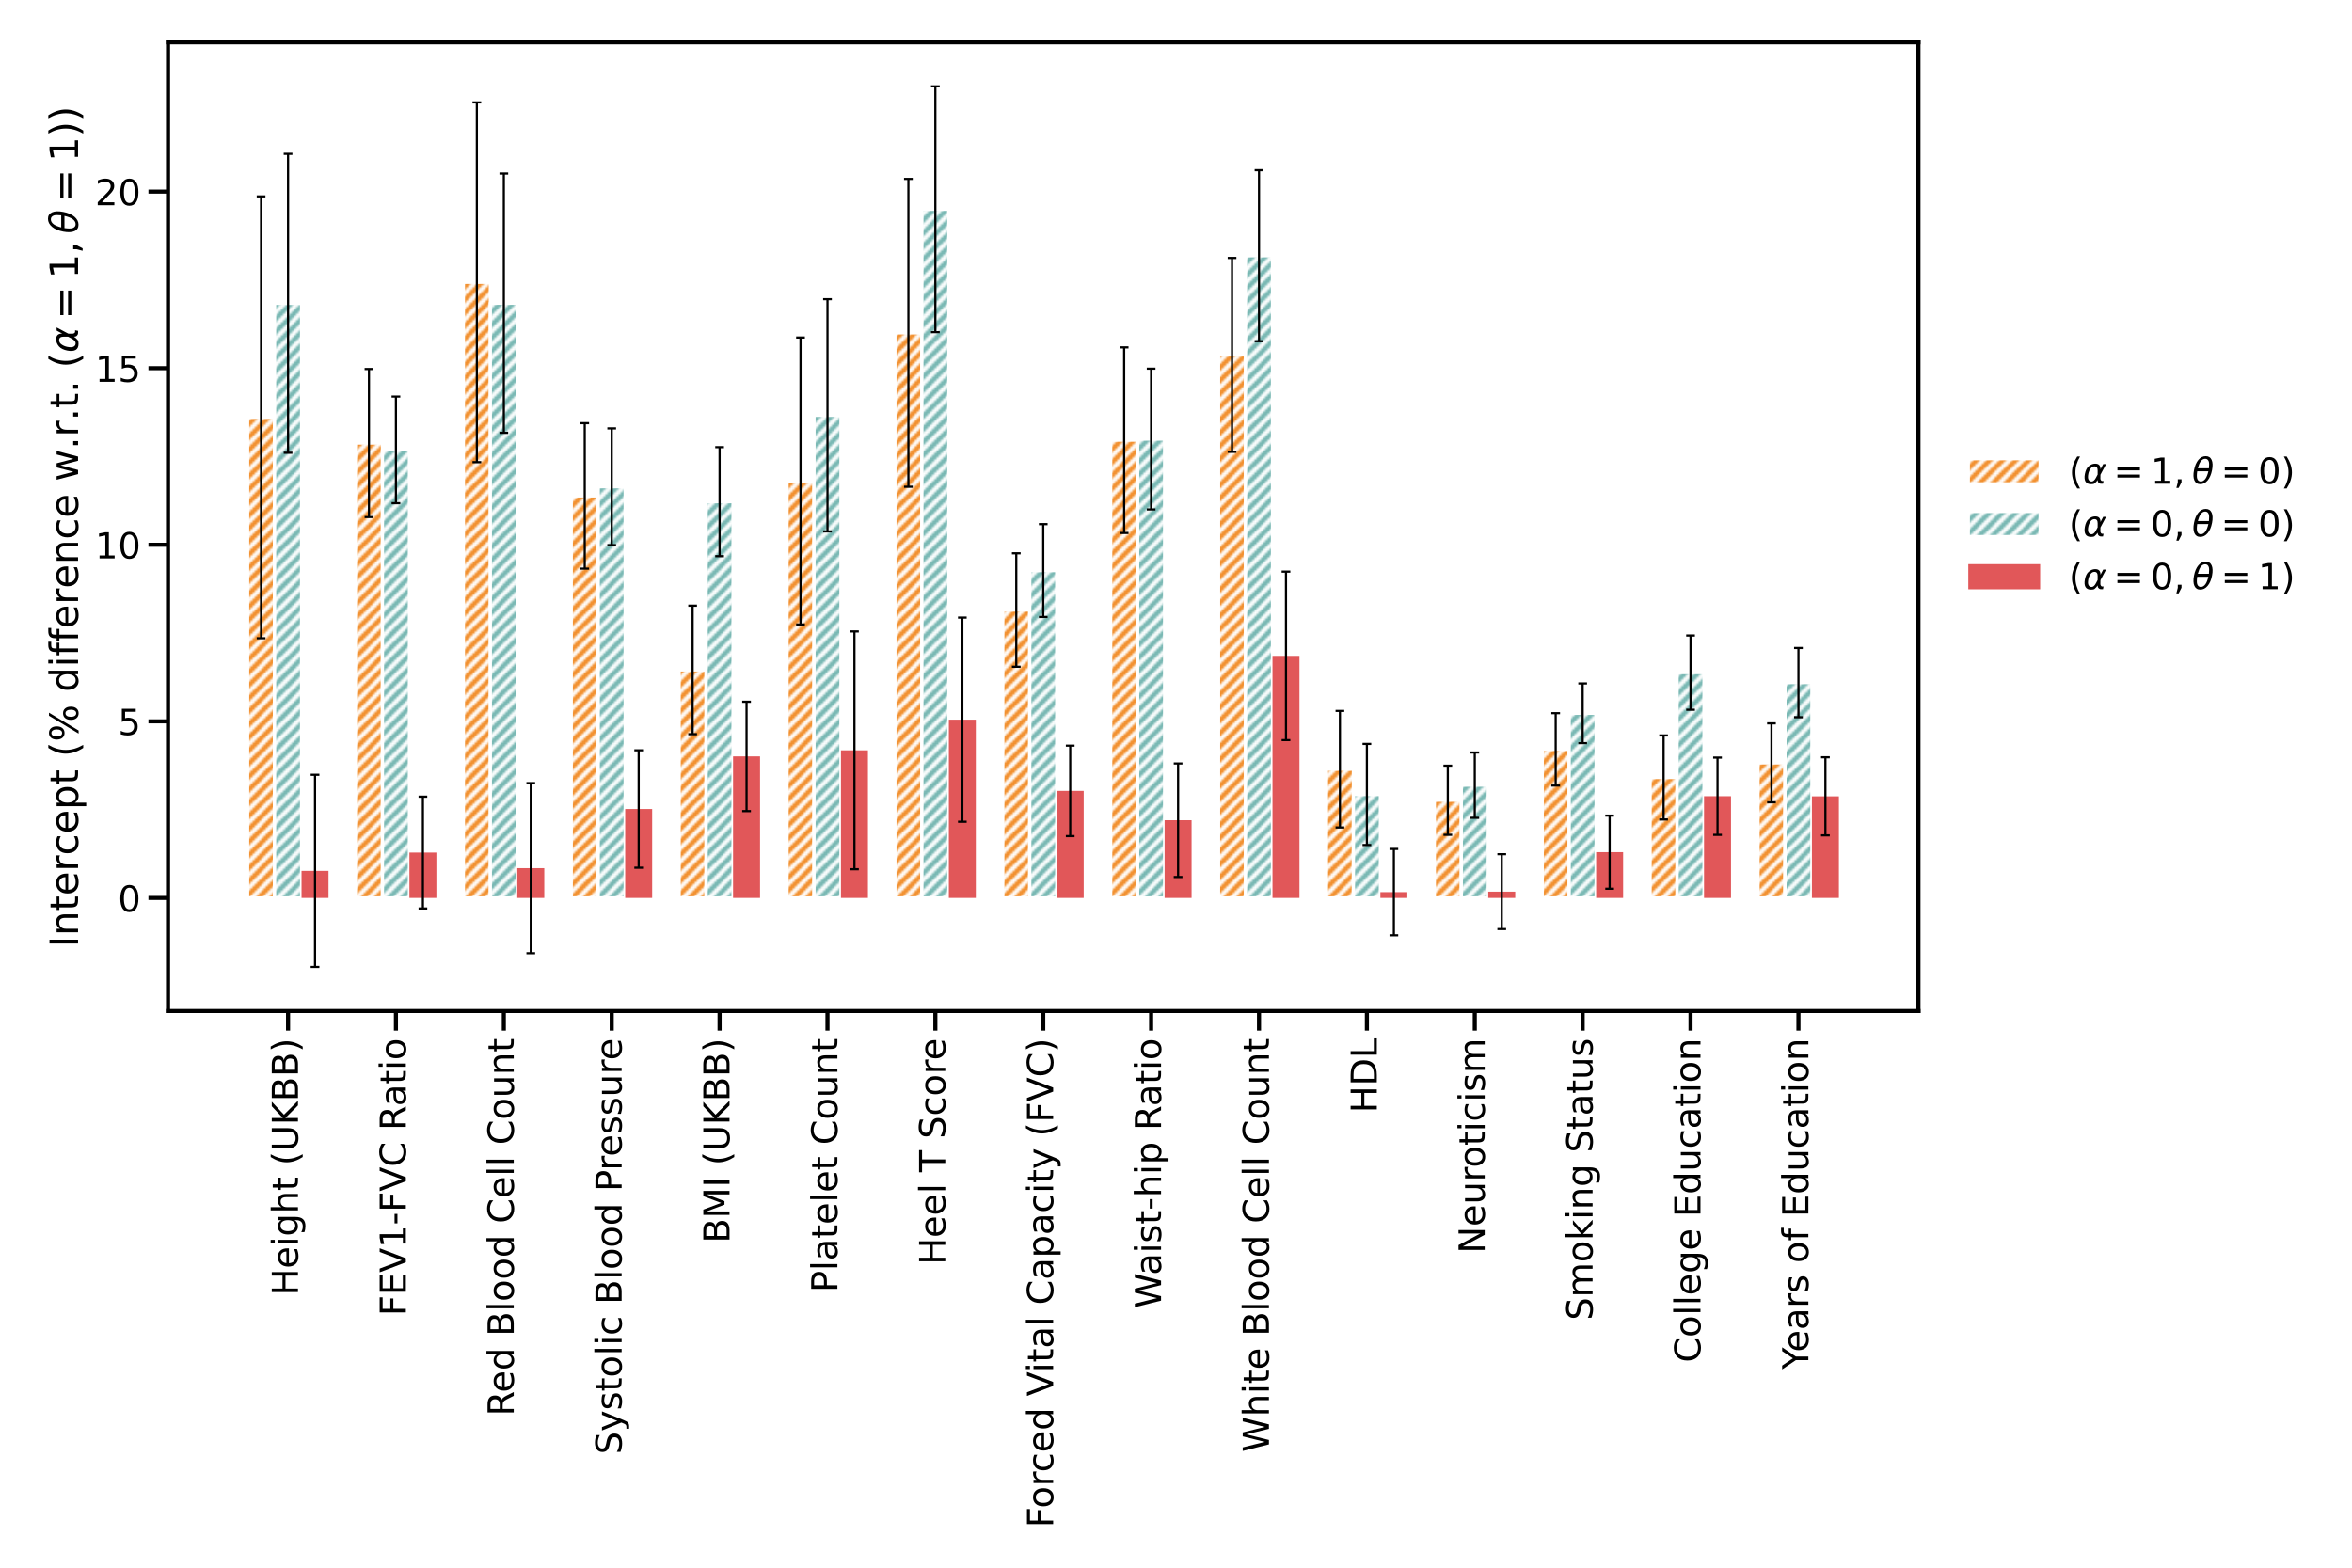 <?xml version="1.0" encoding="utf-8" standalone="no"?>
<!DOCTYPE svg PUBLIC "-//W3C//DTD SVG 1.1//EN"
  "http://www.w3.org/Graphics/SVG/1.1/DTD/svg11.dtd">
<!-- Created with matplotlib (https://matplotlib.org/) -->
<svg height="720pt" version="1.1" viewBox="0 0 1080 720" width="1080pt" xmlns="http://www.w3.org/2000/svg" xmlns:xlink="http://www.w3.org/1999/xlink">
 <defs>
  <style type="text/css">
*{stroke-linecap:butt;stroke-linejoin:round;}
  </style>
 </defs>
 <g id="figure_1">
  <g id="patch_1">
   <path d="M 0 720 
L 1080 720 
L 1080 0 
L 0 0 
z
" style="fill:#ffffff;"/>
  </g>
  <g id="axes_1">
   <g id="patch_2">
    <path d="M 77.16 464.32 
L 880.921 464.32 
L 880.921 19.44 
L 77.16 19.44 
z
" style="fill:#ffffff;"/>
   </g>
   <g id="patch_3">
    <path clip-path="url(#p1939343625)" d="M 113.695 412.4 
L 126.079 412.4 
L 126.079 191.662 
L 113.695 191.662 
z
" style="fill:url(#h39609323ad);stroke:#ffffff;stroke-linejoin:miter;stroke-width:1.5;"/>
   </g>
   <g id="patch_4">
    <path clip-path="url(#p1939343625)" d="M 163.233 412.4 
L 175.618 412.4 
L 175.618 203.482 
L 163.233 203.482 
z
" style="fill:url(#h39609323ad);stroke:#ffffff;stroke-linejoin:miter;stroke-width:1.5;"/>
   </g>
   <g id="patch_5">
    <path clip-path="url(#p1939343625)" d="M 212.771 412.4 
L 225.156 412.4 
L 225.156 129.658 
L 212.771 129.658 
z
" style="fill:url(#h39609323ad);stroke:#ffffff;stroke-linejoin:miter;stroke-width:1.5;"/>
   </g>
   <g id="patch_6">
    <path clip-path="url(#p1939343625)" d="M 262.31 412.4 
L 274.694 412.4 
L 274.694 227.759 
L 262.31 227.759 
z
" style="fill:url(#h39609323ad);stroke:#ffffff;stroke-linejoin:miter;stroke-width:1.5;"/>
   </g>
   <g id="patch_7">
    <path clip-path="url(#p1939343625)" d="M 311.848 412.4 
L 324.233 412.4 
L 324.233 307.677 
L 311.848 307.677 
z
" style="fill:url(#h39609323ad);stroke:#ffffff;stroke-linejoin:miter;stroke-width:1.5;"/>
   </g>
   <g id="patch_8">
    <path clip-path="url(#p1939343625)" d="M 361.387 412.4 
L 373.771 412.4 
L 373.771 220.913 
L 361.387 220.913 
z
" style="fill:url(#h39609323ad);stroke:#ffffff;stroke-linejoin:miter;stroke-width:1.5;"/>
   </g>
   <g id="patch_9">
    <path clip-path="url(#p1939343625)" d="M 410.925 412.4 
L 423.31 412.4 
L 423.31 152.864 
L 410.925 152.864 
z
" style="fill:url(#h39609323ad);stroke:#ffffff;stroke-linejoin:miter;stroke-width:1.5;"/>
   </g>
   <g id="patch_10">
    <path clip-path="url(#p1939343625)" d="M 460.463 412.4 
L 472.848 412.4 
L 472.848 280.172 
L 460.463 280.172 
z
" style="fill:url(#h39609323ad);stroke:#ffffff;stroke-linejoin:miter;stroke-width:1.5;"/>
   </g>
   <g id="patch_11">
    <path clip-path="url(#p1939343625)" d="M 510.002 412.4 
L 522.386 412.4 
L 522.386 202.152 
L 510.002 202.152 
z
" style="fill:url(#h39609323ad);stroke:#ffffff;stroke-linejoin:miter;stroke-width:1.5;"/>
   </g>
   <g id="patch_12">
    <path clip-path="url(#p1939343625)" d="M 559.54 412.4 
L 571.925 412.4 
L 571.925 162.997 
L 559.54 162.997 
z
" style="fill:url(#h39609323ad);stroke:#ffffff;stroke-linejoin:miter;stroke-width:1.5;"/>
   </g>
   <g id="patch_13">
    <path clip-path="url(#p1939343625)" d="M 609.079 412.4 
L 621.463 412.4 
L 621.463 353.267 
L 609.079 353.267 
z
" style="fill:url(#h39609323ad);stroke:#ffffff;stroke-linejoin:miter;stroke-width:1.5;"/>
   </g>
   <g id="patch_14">
    <path clip-path="url(#p1939343625)" d="M 658.617 412.4 
L 671.002 412.4 
L 671.002 367.519 
L 658.617 367.519 
z
" style="fill:url(#h39609323ad);stroke:#ffffff;stroke-linejoin:miter;stroke-width:1.5;"/>
   </g>
   <g id="patch_15">
    <path clip-path="url(#p1939343625)" d="M 708.156 412.4 
L 720.54 412.4 
L 720.54 344.172 
L 708.156 344.172 
z
" style="fill:url(#h39609323ad);stroke:#ffffff;stroke-linejoin:miter;stroke-width:1.5;"/>
   </g>
   <g id="patch_16">
    <path clip-path="url(#p1939343625)" d="M 757.694 412.4 
L 770.079 412.4 
L 770.079 357.074 
L 757.694 357.074 
z
" style="fill:url(#h39609323ad);stroke:#ffffff;stroke-linejoin:miter;stroke-width:1.5;"/>
   </g>
   <g id="patch_17">
    <path clip-path="url(#p1939343625)" d="M 807.232 412.4 
L 819.617 412.4 
L 819.617 350.352 
L 807.232 350.352 
z
" style="fill:url(#h39609323ad);stroke:#ffffff;stroke-linejoin:miter;stroke-width:1.5;"/>
   </g>
   <g id="patch_18">
    <path clip-path="url(#p1939343625)" d="M 126.079 412.4 
L 138.464 412.4 
L 138.464 139.306 
L 126.079 139.306 
z
" style="fill:url(#h4997c4cdef);stroke:#ffffff;stroke-linejoin:miter;stroke-width:1.5;"/>
   </g>
   <g id="patch_19">
    <path clip-path="url(#p1939343625)" d="M 175.618 412.4 
L 188.002 412.4 
L 188.002 206.62 
L 175.618 206.62 
z
" style="fill:url(#h4997c4cdef);stroke:#ffffff;stroke-linejoin:miter;stroke-width:1.5;"/>
   </g>
   <g id="patch_20">
    <path clip-path="url(#p1939343625)" d="M 225.156 412.4 
L 237.541 412.4 
L 237.541 139.238 
L 225.156 139.238 
z
" style="fill:url(#h4997c4cdef);stroke:#ffffff;stroke-linejoin:miter;stroke-width:1.5;"/>
   </g>
   <g id="patch_21">
    <path clip-path="url(#p1939343625)" d="M 274.694 412.4 
L 287.079 412.4 
L 287.079 223.559 
L 274.694 223.559 
z
" style="fill:url(#h4997c4cdef);stroke:#ffffff;stroke-linejoin:miter;stroke-width:1.5;"/>
   </g>
   <g id="patch_22">
    <path clip-path="url(#p1939343625)" d="M 324.233 412.4 
L 336.617 412.4 
L 336.617 230.409 
L 324.233 230.409 
z
" style="fill:url(#h4997c4cdef);stroke:#ffffff;stroke-linejoin:miter;stroke-width:1.5;"/>
   </g>
   <g id="patch_23">
    <path clip-path="url(#p1939343625)" d="M 373.771 412.4 
L 386.156 412.4 
L 386.156 190.729 
L 373.771 190.729 
z
" style="fill:url(#h4997c4cdef);stroke:#ffffff;stroke-linejoin:miter;stroke-width:1.5;"/>
   </g>
   <g id="patch_24">
    <path clip-path="url(#p1939343625)" d="M 423.31 412.4 
L 435.694 412.4 
L 435.694 96.108 
L 423.31 96.108 
z
" style="fill:url(#h4997c4cdef);stroke:#ffffff;stroke-linejoin:miter;stroke-width:1.5;"/>
   </g>
   <g id="patch_25">
    <path clip-path="url(#p1939343625)" d="M 472.848 412.4 
L 485.233 412.4 
L 485.233 262.036 
L 472.848 262.036 
z
" style="fill:url(#h4997c4cdef);stroke:#ffffff;stroke-linejoin:miter;stroke-width:1.5;"/>
   </g>
   <g id="patch_26">
    <path clip-path="url(#p1939343625)" d="M 522.386 412.4 
L 534.771 412.4 
L 534.771 201.643 
L 522.386 201.643 
z
" style="fill:url(#h4997c4cdef);stroke:#ffffff;stroke-linejoin:miter;stroke-width:1.5;"/>
   </g>
   <g id="patch_27">
    <path clip-path="url(#p1939343625)" d="M 571.925 412.4 
L 584.309 412.4 
L 584.309 117.447 
L 571.925 117.447 
z
" style="fill:url(#h4997c4cdef);stroke:#ffffff;stroke-linejoin:miter;stroke-width:1.5;"/>
   </g>
   <g id="patch_28">
    <path clip-path="url(#p1939343625)" d="M 621.463 412.4 
L 633.848 412.4 
L 633.848 364.881 
L 621.463 364.881 
z
" style="fill:url(#h4997c4cdef);stroke:#ffffff;stroke-linejoin:miter;stroke-width:1.5;"/>
   </g>
   <g id="patch_29">
    <path clip-path="url(#p1939343625)" d="M 671.002 412.4 
L 683.386 412.4 
L 683.386 360.615 
L 671.002 360.615 
z
" style="fill:url(#h4997c4cdef);stroke:#ffffff;stroke-linejoin:miter;stroke-width:1.5;"/>
   </g>
   <g id="patch_30">
    <path clip-path="url(#p1939343625)" d="M 720.54 412.4 
L 732.925 412.4 
L 732.925 327.603 
L 720.54 327.603 
z
" style="fill:url(#h4997c4cdef);stroke:#ffffff;stroke-linejoin:miter;stroke-width:1.5;"/>
   </g>
   <g id="patch_31">
    <path clip-path="url(#p1939343625)" d="M 770.079 412.4 
L 782.463 412.4 
L 782.463 308.92 
L 770.079 308.92 
z
" style="fill:url(#h4997c4cdef);stroke:#ffffff;stroke-linejoin:miter;stroke-width:1.5;"/>
   </g>
   <g id="patch_32">
    <path clip-path="url(#p1939343625)" d="M 819.617 412.4 
L 832.002 412.4 
L 832.002 313.497 
L 819.617 313.497 
z
" style="fill:url(#h4997c4cdef);stroke:#ffffff;stroke-linejoin:miter;stroke-width:1.5;"/>
   </g>
   <g id="patch_33">
    <path clip-path="url(#p1939343625)" d="M 138.464 412.4 
L 150.848 412.4 
L 150.848 399.967 
L 138.464 399.967 
z
" style="fill:#e15759;"/>
   </g>
   <g id="patch_34">
    <path clip-path="url(#p1939343625)" d="M 188.002 412.4 
L 200.387 412.4 
L 200.387 391.562 
L 188.002 391.562 
z
" style="fill:#e15759;"/>
   </g>
   <g id="patch_35">
    <path clip-path="url(#p1939343625)" d="M 237.541 412.4 
L 249.925 412.4 
L 249.925 398.724 
L 237.541 398.724 
z
" style="fill:#e15759;"/>
   </g>
   <g id="patch_36">
    <path clip-path="url(#p1939343625)" d="M 287.079 412.4 
L 299.464 412.4 
L 299.464 371.553 
L 287.079 371.553 
z
" style="fill:#e15759;"/>
   </g>
   <g id="patch_37">
    <path clip-path="url(#p1939343625)" d="M 336.617 412.4 
L 349.002 412.4 
L 349.002 347.396 
L 336.617 347.396 
z
" style="fill:#e15759;"/>
   </g>
   <g id="patch_38">
    <path clip-path="url(#p1939343625)" d="M 386.156 412.4 
L 398.54 412.4 
L 398.54 344.61 
L 386.156 344.61 
z
" style="fill:#e15759;"/>
   </g>
   <g id="patch_39">
    <path clip-path="url(#p1939343625)" d="M 435.694 412.4 
L 448.079 412.4 
L 448.079 330.522 
L 435.694 330.522 
z
" style="fill:#e15759;"/>
   </g>
   <g id="patch_40">
    <path clip-path="url(#p1939343625)" d="M 485.233 412.4 
L 497.617 412.4 
L 497.617 363.233 
L 485.233 363.233 
z
" style="fill:#e15759;"/>
   </g>
   <g id="patch_41">
    <path clip-path="url(#p1939343625)" d="M 534.771 412.4 
L 547.156 412.4 
L 547.156 376.707 
L 534.771 376.707 
z
" style="fill:#e15759;"/>
   </g>
   <g id="patch_42">
    <path clip-path="url(#p1939343625)" d="M 584.309 412.4 
L 596.694 412.4 
L 596.694 301.225 
L 584.309 301.225 
z
" style="fill:#e15759;"/>
   </g>
   <g id="patch_43">
    <path clip-path="url(#p1939343625)" d="M 633.848 412.4 
L 646.233 412.4 
L 646.233 409.728 
L 633.848 409.728 
z
" style="fill:#e15759;"/>
   </g>
   <g id="patch_44">
    <path clip-path="url(#p1939343625)" d="M 683.386 412.4 
L 695.771 412.4 
L 695.771 409.507 
L 683.386 409.507 
z
" style="fill:#e15759;"/>
   </g>
   <g id="patch_45">
    <path clip-path="url(#p1939343625)" d="M 732.925 412.4 
L 745.309 412.4 
L 745.309 391.373 
L 732.925 391.373 
z
" style="fill:#e15759;"/>
   </g>
   <g id="patch_46">
    <path clip-path="url(#p1939343625)" d="M 782.463 412.4 
L 794.848 412.4 
L 794.848 365.68 
L 782.463 365.68 
z
" style="fill:#e15759;"/>
   </g>
   <g id="patch_47">
    <path clip-path="url(#p1939343625)" d="M 832.002 412.4 
L 844.386 412.4 
L 844.386 365.735 
L 832.002 365.735 
z
" style="fill:#e15759;"/>
   </g>
   <g id="matplotlib.axis_1">
    <g id="xtick_1">
     <g id="line2d_1">
      <defs>
       <path d="M 0 0 
L 0 9 
" id="m310ceb84c2" style="stroke:#000000;stroke-width:1.875;"/>
      </defs>
      <g>
       <use style="stroke:#000000;stroke-width:1.875;" x="132.271" xlink:href="#m310ceb84c2" y="464.32"/>
      </g>
     </g>
     <g id="text_1">
      <!-- Height (UKBB) -->
      <defs>
       <path d="M 9.812 72.906 
L 19.672 72.906 
L 19.672 43.016 
L 55.516 43.016 
L 55.516 72.906 
L 65.375 72.906 
L 65.375 0 
L 55.516 0 
L 55.516 34.719 
L 19.672 34.719 
L 19.672 0 
L 9.812 0 
z
" id="DejaVuSans-72"/>
       <path d="M 56.203 29.594 
L 56.203 25.203 
L 14.891 25.203 
Q 15.484 15.922 20.484 11.062 
Q 25.484 6.203 34.422 6.203 
Q 39.594 6.203 44.453 7.469 
Q 49.312 8.734 54.109 11.281 
L 54.109 2.781 
Q 49.266 0.734 44.188 -0.344 
Q 39.109 -1.422 33.891 -1.422 
Q 20.797 -1.422 13.156 6.188 
Q 5.516 13.812 5.516 26.812 
Q 5.516 40.234 12.766 48.109 
Q 20.016 56 32.328 56 
Q 43.359 56 49.781 48.891 
Q 56.203 41.797 56.203 29.594 
z
M 47.219 32.234 
Q 47.125 39.594 43.094 43.984 
Q 39.062 48.391 32.422 48.391 
Q 24.906 48.391 20.391 44.141 
Q 15.875 39.891 15.188 32.172 
z
" id="DejaVuSans-101"/>
       <path d="M 9.422 54.688 
L 18.406 54.688 
L 18.406 0 
L 9.422 0 
z
M 9.422 75.984 
L 18.406 75.984 
L 18.406 64.594 
L 9.422 64.594 
z
" id="DejaVuSans-105"/>
       <path d="M 45.406 27.984 
Q 45.406 37.75 41.375 43.109 
Q 37.359 48.484 30.078 48.484 
Q 22.859 48.484 18.828 43.109 
Q 14.797 37.75 14.797 27.984 
Q 14.797 18.266 18.828 12.891 
Q 22.859 7.516 30.078 7.516 
Q 37.359 7.516 41.375 12.891 
Q 45.406 18.266 45.406 27.984 
z
M 54.391 6.781 
Q 54.391 -7.172 48.188 -13.984 
Q 42 -20.797 29.203 -20.797 
Q 24.469 -20.797 20.266 -20.094 
Q 16.062 -19.391 12.109 -17.922 
L 12.109 -9.188 
Q 16.062 -11.328 19.922 -12.344 
Q 23.781 -13.375 27.781 -13.375 
Q 36.625 -13.375 41.016 -8.766 
Q 45.406 -4.156 45.406 5.172 
L 45.406 9.625 
Q 42.625 4.781 38.281 2.391 
Q 33.938 0 27.875 0 
Q 17.828 0 11.672 7.656 
Q 5.516 15.328 5.516 27.984 
Q 5.516 40.672 11.672 48.328 
Q 17.828 56 27.875 56 
Q 33.938 56 38.281 53.609 
Q 42.625 51.219 45.406 46.391 
L 45.406 54.688 
L 54.391 54.688 
z
" id="DejaVuSans-103"/>
       <path d="M 54.891 33.016 
L 54.891 0 
L 45.906 0 
L 45.906 32.719 
Q 45.906 40.484 42.875 44.328 
Q 39.844 48.188 33.797 48.188 
Q 26.516 48.188 22.312 43.547 
Q 18.109 38.922 18.109 30.906 
L 18.109 0 
L 9.078 0 
L 9.078 75.984 
L 18.109 75.984 
L 18.109 46.188 
Q 21.344 51.125 25.703 53.562 
Q 30.078 56 35.797 56 
Q 45.219 56 50.047 50.172 
Q 54.891 44.344 54.891 33.016 
z
" id="DejaVuSans-104"/>
       <path d="M 18.312 70.219 
L 18.312 54.688 
L 36.812 54.688 
L 36.812 47.703 
L 18.312 47.703 
L 18.312 18.016 
Q 18.312 11.328 20.141 9.422 
Q 21.969 7.516 27.594 7.516 
L 36.812 7.516 
L 36.812 0 
L 27.594 0 
Q 17.188 0 13.234 3.875 
Q 9.281 7.766 9.281 18.016 
L 9.281 47.703 
L 2.688 47.703 
L 2.688 54.688 
L 9.281 54.688 
L 9.281 70.219 
z
" id="DejaVuSans-116"/>
       <path id="DejaVuSans-32"/>
       <path d="M 31 75.875 
Q 24.469 64.656 21.281 53.656 
Q 18.109 42.672 18.109 31.391 
Q 18.109 20.125 21.312 9.062 
Q 24.516 -2 31 -13.188 
L 23.188 -13.188 
Q 15.875 -1.703 12.234 9.375 
Q 8.594 20.453 8.594 31.391 
Q 8.594 42.281 12.203 53.312 
Q 15.828 64.359 23.188 75.875 
z
" id="DejaVuSans-40"/>
       <path d="M 8.688 72.906 
L 18.609 72.906 
L 18.609 28.609 
Q 18.609 16.891 22.844 11.734 
Q 27.094 6.594 36.625 6.594 
Q 46.094 6.594 50.344 11.734 
Q 54.594 16.891 54.594 28.609 
L 54.594 72.906 
L 64.5 72.906 
L 64.5 27.391 
Q 64.5 13.141 57.438 5.859 
Q 50.391 -1.422 36.625 -1.422 
Q 22.797 -1.422 15.734 5.859 
Q 8.688 13.141 8.688 27.391 
z
" id="DejaVuSans-85"/>
       <path d="M 9.812 72.906 
L 19.672 72.906 
L 19.672 42.094 
L 52.391 72.906 
L 65.094 72.906 
L 28.906 38.922 
L 67.672 0 
L 54.688 0 
L 19.672 35.109 
L 19.672 0 
L 9.812 0 
z
" id="DejaVuSans-75"/>
       <path d="M 19.672 34.812 
L 19.672 8.109 
L 35.5 8.109 
Q 43.453 8.109 47.281 11.406 
Q 51.125 14.703 51.125 21.484 
Q 51.125 28.328 47.281 31.562 
Q 43.453 34.812 35.5 34.812 
z
M 19.672 64.797 
L 19.672 42.828 
L 34.281 42.828 
Q 41.5 42.828 45.031 45.531 
Q 48.578 48.25 48.578 53.812 
Q 48.578 59.328 45.031 62.062 
Q 41.5 64.797 34.281 64.797 
z
M 9.812 72.906 
L 35.016 72.906 
Q 46.297 72.906 52.391 68.219 
Q 58.5 63.531 58.5 54.891 
Q 58.5 48.188 55.375 44.234 
Q 52.25 40.281 46.188 39.312 
Q 53.469 37.75 57.5 32.781 
Q 61.531 27.828 61.531 20.406 
Q 61.531 10.641 54.891 5.312 
Q 48.25 0 35.984 0 
L 9.812 0 
z
" id="DejaVuSans-66"/>
       <path d="M 8.016 75.875 
L 15.828 75.875 
Q 23.141 64.359 26.781 53.312 
Q 30.422 42.281 30.422 31.391 
Q 30.422 20.453 26.781 9.375 
Q 23.141 -1.703 15.828 -13.188 
L 8.016 -13.188 
Q 14.5 -2 17.703 9.062 
Q 20.906 20.125 20.906 31.391 
Q 20.906 42.672 17.703 53.656 
Q 14.5 64.656 8.016 75.875 
z
" id="DejaVuSans-41"/>
      </defs>
      <g transform="translate(136.824 595.022)rotate(-90)scale(0.165 -0.165)">
       <use xlink:href="#DejaVuSans-72"/>
       <use x="75.195" xlink:href="#DejaVuSans-101"/>
       <use x="136.719" xlink:href="#DejaVuSans-105"/>
       <use x="164.502" xlink:href="#DejaVuSans-103"/>
       <use x="227.979" xlink:href="#DejaVuSans-104"/>
       <use x="291.357" xlink:href="#DejaVuSans-116"/>
       <use x="330.566" xlink:href="#DejaVuSans-32"/>
       <use x="362.354" xlink:href="#DejaVuSans-40"/>
       <use x="401.367" xlink:href="#DejaVuSans-85"/>
       <use x="474.561" xlink:href="#DejaVuSans-75"/>
       <use x="540.137" xlink:href="#DejaVuSans-66"/>
       <use x="608.74" xlink:href="#DejaVuSans-66"/>
       <use x="677.344" xlink:href="#DejaVuSans-41"/>
      </g>
     </g>
    </g>
    <g id="xtick_2">
     <g id="line2d_2">
      <g>
       <use style="stroke:#000000;stroke-width:1.875;" x="181.81" xlink:href="#m310ceb84c2" y="464.32"/>
      </g>
     </g>
     <g id="text_2">
      <!-- FEV1-FVC Ratio -->
      <defs>
       <path d="M 9.812 72.906 
L 51.703 72.906 
L 51.703 64.594 
L 19.672 64.594 
L 19.672 43.109 
L 48.578 43.109 
L 48.578 34.812 
L 19.672 34.812 
L 19.672 0 
L 9.812 0 
z
" id="DejaVuSans-70"/>
       <path d="M 9.812 72.906 
L 55.906 72.906 
L 55.906 64.594 
L 19.672 64.594 
L 19.672 43.016 
L 54.391 43.016 
L 54.391 34.719 
L 19.672 34.719 
L 19.672 8.297 
L 56.781 8.297 
L 56.781 0 
L 9.812 0 
z
" id="DejaVuSans-69"/>
       <path d="M 28.609 0 
L 0.781 72.906 
L 11.078 72.906 
L 34.188 11.531 
L 57.328 72.906 
L 67.578 72.906 
L 39.797 0 
z
" id="DejaVuSans-86"/>
       <path d="M 12.406 8.297 
L 28.516 8.297 
L 28.516 63.922 
L 10.984 60.406 
L 10.984 69.391 
L 28.422 72.906 
L 38.281 72.906 
L 38.281 8.297 
L 54.391 8.297 
L 54.391 0 
L 12.406 0 
z
" id="DejaVuSans-49"/>
       <path d="M 4.891 31.391 
L 31.203 31.391 
L 31.203 23.391 
L 4.891 23.391 
z
" id="DejaVuSans-45"/>
       <path d="M 64.406 67.281 
L 64.406 56.891 
Q 59.422 61.531 53.781 63.812 
Q 48.141 66.109 41.797 66.109 
Q 29.297 66.109 22.656 58.469 
Q 16.016 50.828 16.016 36.375 
Q 16.016 21.969 22.656 14.328 
Q 29.297 6.688 41.797 6.688 
Q 48.141 6.688 53.781 8.984 
Q 59.422 11.281 64.406 15.922 
L 64.406 5.609 
Q 59.234 2.094 53.438 0.328 
Q 47.656 -1.422 41.219 -1.422 
Q 24.656 -1.422 15.125 8.703 
Q 5.609 18.844 5.609 36.375 
Q 5.609 53.953 15.125 64.078 
Q 24.656 74.219 41.219 74.219 
Q 47.75 74.219 53.531 72.484 
Q 59.328 70.75 64.406 67.281 
z
" id="DejaVuSans-67"/>
       <path d="M 44.391 34.188 
Q 47.562 33.109 50.562 29.594 
Q 53.562 26.078 56.594 19.922 
L 66.609 0 
L 56 0 
L 46.688 18.703 
Q 43.062 26.031 39.672 28.422 
Q 36.281 30.812 30.422 30.812 
L 19.672 30.812 
L 19.672 0 
L 9.812 0 
L 9.812 72.906 
L 32.078 72.906 
Q 44.578 72.906 50.734 67.672 
Q 56.891 62.453 56.891 51.906 
Q 56.891 45.016 53.688 40.469 
Q 50.484 35.938 44.391 34.188 
z
M 19.672 64.797 
L 19.672 38.922 
L 32.078 38.922 
Q 39.203 38.922 42.844 42.219 
Q 46.484 45.516 46.484 51.906 
Q 46.484 58.297 42.844 61.547 
Q 39.203 64.797 32.078 64.797 
z
" id="DejaVuSans-82"/>
       <path d="M 34.281 27.484 
Q 23.391 27.484 19.188 25 
Q 14.984 22.516 14.984 16.5 
Q 14.984 11.719 18.141 8.906 
Q 21.297 6.109 26.703 6.109 
Q 34.188 6.109 38.703 11.406 
Q 43.219 16.703 43.219 25.484 
L 43.219 27.484 
z
M 52.203 31.203 
L 52.203 0 
L 43.219 0 
L 43.219 8.297 
Q 40.141 3.328 35.547 0.953 
Q 30.953 -1.422 24.312 -1.422 
Q 15.922 -1.422 10.953 3.297 
Q 6 8.016 6 15.922 
Q 6 25.141 12.172 29.828 
Q 18.359 34.516 30.609 34.516 
L 43.219 34.516 
L 43.219 35.406 
Q 43.219 41.609 39.141 45 
Q 35.062 48.391 27.688 48.391 
Q 23 48.391 18.547 47.266 
Q 14.109 46.141 10.016 43.891 
L 10.016 52.203 
Q 14.938 54.109 19.578 55.047 
Q 24.219 56 28.609 56 
Q 40.484 56 46.344 49.844 
Q 52.203 43.703 52.203 31.203 
z
" id="DejaVuSans-97"/>
       <path d="M 30.609 48.391 
Q 23.391 48.391 19.188 42.75 
Q 14.984 37.109 14.984 27.297 
Q 14.984 17.484 19.156 11.844 
Q 23.344 6.203 30.609 6.203 
Q 37.797 6.203 41.984 11.859 
Q 46.188 17.531 46.188 27.297 
Q 46.188 37.016 41.984 42.703 
Q 37.797 48.391 30.609 48.391 
z
M 30.609 56 
Q 42.328 56 49.016 48.375 
Q 55.719 40.766 55.719 27.297 
Q 55.719 13.875 49.016 6.219 
Q 42.328 -1.422 30.609 -1.422 
Q 18.844 -1.422 12.172 6.219 
Q 5.516 13.875 5.516 27.297 
Q 5.516 40.766 12.172 48.375 
Q 18.844 56 30.609 56 
z
" id="DejaVuSans-111"/>
      </defs>
      <g transform="translate(186.363 604.37)rotate(-90)scale(0.165 -0.165)">
       <use xlink:href="#DejaVuSans-70"/>
       <use x="57.52" xlink:href="#DejaVuSans-69"/>
       <use x="120.703" xlink:href="#DejaVuSans-86"/>
       <use x="189.111" xlink:href="#DejaVuSans-49"/>
       <use x="252.734" xlink:href="#DejaVuSans-45"/>
       <use x="288.818" xlink:href="#DejaVuSans-70"/>
       <use x="346.338" xlink:href="#DejaVuSans-86"/>
       <use x="414.746" xlink:href="#DejaVuSans-67"/>
       <use x="484.57" xlink:href="#DejaVuSans-32"/>
       <use x="516.357" xlink:href="#DejaVuSans-82"/>
       <use x="583.59" xlink:href="#DejaVuSans-97"/>
       <use x="644.869" xlink:href="#DejaVuSans-116"/>
       <use x="684.078" xlink:href="#DejaVuSans-105"/>
       <use x="711.861" xlink:href="#DejaVuSans-111"/>
      </g>
     </g>
    </g>
    <g id="xtick_3">
     <g id="line2d_3">
      <g>
       <use style="stroke:#000000;stroke-width:1.875;" x="231.348" xlink:href="#m310ceb84c2" y="464.32"/>
      </g>
     </g>
     <g id="text_3">
      <!-- Red Blood Cell Count -->
      <defs>
       <path d="M 45.406 46.391 
L 45.406 75.984 
L 54.391 75.984 
L 54.391 0 
L 45.406 0 
L 45.406 8.203 
Q 42.578 3.328 38.25 0.953 
Q 33.938 -1.422 27.875 -1.422 
Q 17.969 -1.422 11.734 6.484 
Q 5.516 14.406 5.516 27.297 
Q 5.516 40.188 11.734 48.094 
Q 17.969 56 27.875 56 
Q 33.938 56 38.25 53.625 
Q 42.578 51.266 45.406 46.391 
z
M 14.797 27.297 
Q 14.797 17.391 18.875 11.75 
Q 22.953 6.109 30.078 6.109 
Q 37.203 6.109 41.297 11.75 
Q 45.406 17.391 45.406 27.297 
Q 45.406 37.203 41.297 42.844 
Q 37.203 48.484 30.078 48.484 
Q 22.953 48.484 18.875 42.844 
Q 14.797 37.203 14.797 27.297 
z
" id="DejaVuSans-100"/>
       <path d="M 9.422 75.984 
L 18.406 75.984 
L 18.406 0 
L 9.422 0 
z
" id="DejaVuSans-108"/>
       <path d="M 8.5 21.578 
L 8.5 54.688 
L 17.484 54.688 
L 17.484 21.922 
Q 17.484 14.156 20.5 10.266 
Q 23.531 6.391 29.594 6.391 
Q 36.859 6.391 41.078 11.031 
Q 45.312 15.672 45.312 23.688 
L 45.312 54.688 
L 54.297 54.688 
L 54.297 0 
L 45.312 0 
L 45.312 8.406 
Q 42.047 3.422 37.719 1 
Q 33.406 -1.422 27.688 -1.422 
Q 18.266 -1.422 13.375 4.438 
Q 8.5 10.297 8.5 21.578 
z
M 31.109 56 
z
" id="DejaVuSans-117"/>
       <path d="M 54.891 33.016 
L 54.891 0 
L 45.906 0 
L 45.906 32.719 
Q 45.906 40.484 42.875 44.328 
Q 39.844 48.188 33.797 48.188 
Q 26.516 48.188 22.312 43.547 
Q 18.109 38.922 18.109 30.906 
L 18.109 0 
L 9.078 0 
L 9.078 54.688 
L 18.109 54.688 
L 18.109 46.188 
Q 21.344 51.125 25.703 53.562 
Q 30.078 56 35.797 56 
Q 45.219 56 50.047 50.172 
Q 54.891 44.344 54.891 33.016 
z
" id="DejaVuSans-110"/>
      </defs>
      <g transform="translate(235.901 650.315)rotate(-90)scale(0.165 -0.165)">
       <use xlink:href="#DejaVuSans-82"/>
       <use x="64.982" xlink:href="#DejaVuSans-101"/>
       <use x="126.506" xlink:href="#DejaVuSans-100"/>
       <use x="189.982" xlink:href="#DejaVuSans-32"/>
       <use x="221.77" xlink:href="#DejaVuSans-66"/>
       <use x="290.373" xlink:href="#DejaVuSans-108"/>
       <use x="318.156" xlink:href="#DejaVuSans-111"/>
       <use x="379.338" xlink:href="#DejaVuSans-111"/>
       <use x="440.52" xlink:href="#DejaVuSans-100"/>
       <use x="503.996" xlink:href="#DejaVuSans-32"/>
       <use x="535.783" xlink:href="#DejaVuSans-67"/>
       <use x="605.607" xlink:href="#DejaVuSans-101"/>
       <use x="667.131" xlink:href="#DejaVuSans-108"/>
       <use x="694.914" xlink:href="#DejaVuSans-108"/>
       <use x="722.697" xlink:href="#DejaVuSans-32"/>
       <use x="754.484" xlink:href="#DejaVuSans-67"/>
       <use x="824.309" xlink:href="#DejaVuSans-111"/>
       <use x="885.49" xlink:href="#DejaVuSans-117"/>
       <use x="948.869" xlink:href="#DejaVuSans-110"/>
       <use x="1012.248" xlink:href="#DejaVuSans-116"/>
      </g>
     </g>
    </g>
    <g id="xtick_4">
     <g id="line2d_4">
      <g>
       <use style="stroke:#000000;stroke-width:1.875;" x="280.887" xlink:href="#m310ceb84c2" y="464.32"/>
      </g>
     </g>
     <g id="text_4">
      <!-- Systolic Blood Pressure -->
      <defs>
       <path d="M 53.516 70.516 
L 53.516 60.891 
Q 47.906 63.578 42.922 64.891 
Q 37.938 66.219 33.297 66.219 
Q 25.25 66.219 20.875 63.094 
Q 16.5 59.969 16.5 54.203 
Q 16.5 49.359 19.406 46.891 
Q 22.312 44.438 30.422 42.922 
L 36.375 41.703 
Q 47.406 39.594 52.656 34.297 
Q 57.906 29 57.906 20.125 
Q 57.906 9.516 50.797 4.047 
Q 43.703 -1.422 29.984 -1.422 
Q 24.812 -1.422 18.969 -0.25 
Q 13.141 0.922 6.891 3.219 
L 6.891 13.375 
Q 12.891 10.016 18.656 8.297 
Q 24.422 6.594 29.984 6.594 
Q 38.422 6.594 43.016 9.906 
Q 47.609 13.234 47.609 19.391 
Q 47.609 24.75 44.312 27.781 
Q 41.016 30.812 33.5 32.328 
L 27.484 33.5 
Q 16.453 35.688 11.516 40.375 
Q 6.594 45.062 6.594 53.422 
Q 6.594 63.094 13.406 68.656 
Q 20.219 74.219 32.172 74.219 
Q 37.312 74.219 42.625 73.281 
Q 47.953 72.359 53.516 70.516 
z
" id="DejaVuSans-83"/>
       <path d="M 32.172 -5.078 
Q 28.375 -14.844 24.75 -17.812 
Q 21.141 -20.797 15.094 -20.797 
L 7.906 -20.797 
L 7.906 -13.281 
L 13.188 -13.281 
Q 16.891 -13.281 18.938 -11.516 
Q 21 -9.766 23.484 -3.219 
L 25.094 0.875 
L 2.984 54.688 
L 12.5 54.688 
L 29.594 11.922 
L 46.688 54.688 
L 56.203 54.688 
z
" id="DejaVuSans-121"/>
       <path d="M 44.281 53.078 
L 44.281 44.578 
Q 40.484 46.531 36.375 47.5 
Q 32.281 48.484 27.875 48.484 
Q 21.188 48.484 17.844 46.438 
Q 14.5 44.391 14.5 40.281 
Q 14.5 37.156 16.891 35.375 
Q 19.281 33.594 26.516 31.984 
L 29.594 31.297 
Q 39.156 29.25 43.188 25.516 
Q 47.219 21.781 47.219 15.094 
Q 47.219 7.469 41.188 3.016 
Q 35.156 -1.422 24.609 -1.422 
Q 20.219 -1.422 15.453 -0.562 
Q 10.688 0.297 5.422 2 
L 5.422 11.281 
Q 10.406 8.688 15.234 7.391 
Q 20.062 6.109 24.812 6.109 
Q 31.156 6.109 34.562 8.281 
Q 37.984 10.453 37.984 14.406 
Q 37.984 18.062 35.516 20.016 
Q 33.062 21.969 24.703 23.781 
L 21.578 24.516 
Q 13.234 26.266 9.516 29.906 
Q 5.812 33.547 5.812 39.891 
Q 5.812 47.609 11.281 51.797 
Q 16.75 56 26.812 56 
Q 31.781 56 36.172 55.266 
Q 40.578 54.547 44.281 53.078 
z
" id="DejaVuSans-115"/>
       <path d="M 48.781 52.594 
L 48.781 44.188 
Q 44.969 46.297 41.141 47.344 
Q 37.312 48.391 33.406 48.391 
Q 24.656 48.391 19.812 42.844 
Q 14.984 37.312 14.984 27.297 
Q 14.984 17.281 19.812 11.734 
Q 24.656 6.203 33.406 6.203 
Q 37.312 6.203 41.141 7.25 
Q 44.969 8.297 48.781 10.406 
L 48.781 2.094 
Q 45.016 0.344 40.984 -0.531 
Q 36.969 -1.422 32.422 -1.422 
Q 20.062 -1.422 12.781 6.344 
Q 5.516 14.109 5.516 27.297 
Q 5.516 40.672 12.859 48.328 
Q 20.219 56 33.016 56 
Q 37.156 56 41.109 55.141 
Q 45.062 54.297 48.781 52.594 
z
" id="DejaVuSans-99"/>
       <path d="M 19.672 64.797 
L 19.672 37.406 
L 32.078 37.406 
Q 38.969 37.406 42.719 40.969 
Q 46.484 44.531 46.484 51.125 
Q 46.484 57.672 42.719 61.234 
Q 38.969 64.797 32.078 64.797 
z
M 9.812 72.906 
L 32.078 72.906 
Q 44.344 72.906 50.609 67.359 
Q 56.891 61.812 56.891 51.125 
Q 56.891 40.328 50.609 34.812 
Q 44.344 29.297 32.078 29.297 
L 19.672 29.297 
L 19.672 0 
L 9.812 0 
z
" id="DejaVuSans-80"/>
       <path d="M 41.109 46.297 
Q 39.594 47.172 37.812 47.578 
Q 36.031 48 33.891 48 
Q 26.266 48 22.188 43.047 
Q 18.109 38.094 18.109 28.812 
L 18.109 0 
L 9.078 0 
L 9.078 54.688 
L 18.109 54.688 
L 18.109 46.188 
Q 20.953 51.172 25.484 53.578 
Q 30.031 56 36.531 56 
Q 37.453 56 38.578 55.875 
Q 39.703 55.766 41.062 55.516 
z
" id="DejaVuSans-114"/>
      </defs>
      <g transform="translate(285.44 667.957)rotate(-90)scale(0.165 -0.165)">
       <use xlink:href="#DejaVuSans-83"/>
       <use x="63.477" xlink:href="#DejaVuSans-121"/>
       <use x="122.656" xlink:href="#DejaVuSans-115"/>
       <use x="174.756" xlink:href="#DejaVuSans-116"/>
       <use x="213.965" xlink:href="#DejaVuSans-111"/>
       <use x="275.146" xlink:href="#DejaVuSans-108"/>
       <use x="302.93" xlink:href="#DejaVuSans-105"/>
       <use x="330.713" xlink:href="#DejaVuSans-99"/>
       <use x="385.693" xlink:href="#DejaVuSans-32"/>
       <use x="417.48" xlink:href="#DejaVuSans-66"/>
       <use x="486.084" xlink:href="#DejaVuSans-108"/>
       <use x="513.867" xlink:href="#DejaVuSans-111"/>
       <use x="575.049" xlink:href="#DejaVuSans-111"/>
       <use x="636.23" xlink:href="#DejaVuSans-100"/>
       <use x="699.707" xlink:href="#DejaVuSans-32"/>
       <use x="731.494" xlink:href="#DejaVuSans-80"/>
       <use x="790.047" xlink:href="#DejaVuSans-114"/>
       <use x="828.91" xlink:href="#DejaVuSans-101"/>
       <use x="890.434" xlink:href="#DejaVuSans-115"/>
       <use x="942.533" xlink:href="#DejaVuSans-115"/>
       <use x="994.633" xlink:href="#DejaVuSans-117"/>
       <use x="1058.012" xlink:href="#DejaVuSans-114"/>
       <use x="1096.875" xlink:href="#DejaVuSans-101"/>
      </g>
     </g>
    </g>
    <g id="xtick_5">
     <g id="line2d_5">
      <g>
       <use style="stroke:#000000;stroke-width:1.875;" x="330.425" xlink:href="#m310ceb84c2" y="464.32"/>
      </g>
     </g>
     <g id="text_5">
      <!-- BMI (UKBB) -->
      <defs>
       <path d="M 9.812 72.906 
L 24.516 72.906 
L 43.109 23.297 
L 61.812 72.906 
L 76.516 72.906 
L 76.516 0 
L 66.891 0 
L 66.891 64.016 
L 48.094 14.016 
L 38.188 14.016 
L 19.391 64.016 
L 19.391 0 
L 9.812 0 
z
" id="DejaVuSans-77"/>
       <path d="M 9.812 72.906 
L 19.672 72.906 
L 19.672 0 
L 9.812 0 
z
" id="DejaVuSans-73"/>
      </defs>
      <g transform="translate(334.978 570.901)rotate(-90)scale(0.165 -0.165)">
       <use xlink:href="#DejaVuSans-66"/>
       <use x="68.604" xlink:href="#DejaVuSans-77"/>
       <use x="154.883" xlink:href="#DejaVuSans-73"/>
       <use x="184.375" xlink:href="#DejaVuSans-32"/>
       <use x="216.162" xlink:href="#DejaVuSans-40"/>
       <use x="255.176" xlink:href="#DejaVuSans-85"/>
       <use x="328.369" xlink:href="#DejaVuSans-75"/>
       <use x="393.945" xlink:href="#DejaVuSans-66"/>
       <use x="462.549" xlink:href="#DejaVuSans-66"/>
       <use x="531.152" xlink:href="#DejaVuSans-41"/>
      </g>
     </g>
    </g>
    <g id="xtick_6">
     <g id="line2d_6">
      <g>
       <use style="stroke:#000000;stroke-width:1.875;" x="379.964" xlink:href="#m310ceb84c2" y="464.32"/>
      </g>
     </g>
     <g id="text_6">
      <!-- Platelet Count -->
      <g transform="translate(384.517 593.534)rotate(-90)scale(0.165 -0.165)">
       <use xlink:href="#DejaVuSans-80"/>
       <use x="60.303" xlink:href="#DejaVuSans-108"/>
       <use x="88.086" xlink:href="#DejaVuSans-97"/>
       <use x="149.365" xlink:href="#DejaVuSans-116"/>
       <use x="188.574" xlink:href="#DejaVuSans-101"/>
       <use x="250.098" xlink:href="#DejaVuSans-108"/>
       <use x="277.881" xlink:href="#DejaVuSans-101"/>
       <use x="339.404" xlink:href="#DejaVuSans-116"/>
       <use x="378.613" xlink:href="#DejaVuSans-32"/>
       <use x="410.4" xlink:href="#DejaVuSans-67"/>
       <use x="480.225" xlink:href="#DejaVuSans-111"/>
       <use x="541.406" xlink:href="#DejaVuSans-117"/>
       <use x="604.785" xlink:href="#DejaVuSans-110"/>
       <use x="668.164" xlink:href="#DejaVuSans-116"/>
      </g>
     </g>
    </g>
    <g id="xtick_7">
     <g id="line2d_7">
      <g>
       <use style="stroke:#000000;stroke-width:1.875;" x="429.502" xlink:href="#m310ceb84c2" y="464.32"/>
      </g>
     </g>
     <g id="text_7">
      <!-- Heel T Score -->
      <defs>
       <path d="M -0.297 72.906 
L 61.375 72.906 
L 61.375 64.594 
L 35.5 64.594 
L 35.5 0 
L 25.594 0 
L 25.594 64.594 
L -0.297 64.594 
z
" id="DejaVuSans-84"/>
      </defs>
      <g transform="translate(434.055 580.891)rotate(-90)scale(0.165 -0.165)">
       <use xlink:href="#DejaVuSans-72"/>
       <use x="75.195" xlink:href="#DejaVuSans-101"/>
       <use x="136.719" xlink:href="#DejaVuSans-101"/>
       <use x="198.242" xlink:href="#DejaVuSans-108"/>
       <use x="226.025" xlink:href="#DejaVuSans-32"/>
       <use x="257.812" xlink:href="#DejaVuSans-84"/>
       <use x="318.896" xlink:href="#DejaVuSans-32"/>
       <use x="350.684" xlink:href="#DejaVuSans-83"/>
       <use x="414.16" xlink:href="#DejaVuSans-99"/>
       <use x="469.141" xlink:href="#DejaVuSans-111"/>
       <use x="530.322" xlink:href="#DejaVuSans-114"/>
       <use x="569.186" xlink:href="#DejaVuSans-101"/>
      </g>
     </g>
    </g>
    <g id="xtick_8">
     <g id="line2d_8">
      <g>
       <use style="stroke:#000000;stroke-width:1.875;" x="479.04" xlink:href="#m310ceb84c2" y="464.32"/>
      </g>
     </g>
     <g id="text_8">
      <!-- Forced Vital Capacity (FVC) -->
      <defs>
       <path d="M 18.109 8.203 
L 18.109 -20.797 
L 9.078 -20.797 
L 9.078 54.688 
L 18.109 54.688 
L 18.109 46.391 
Q 20.953 51.266 25.266 53.625 
Q 29.594 56 35.594 56 
Q 45.562 56 51.781 48.094 
Q 58.016 40.188 58.016 27.297 
Q 58.016 14.406 51.781 6.484 
Q 45.562 -1.422 35.594 -1.422 
Q 29.594 -1.422 25.266 0.953 
Q 20.953 3.328 18.109 8.203 
z
M 48.688 27.297 
Q 48.688 37.203 44.609 42.844 
Q 40.531 48.484 33.406 48.484 
Q 26.266 48.484 22.188 42.844 
Q 18.109 37.203 18.109 27.297 
Q 18.109 17.391 22.188 11.75 
Q 26.266 6.109 33.406 6.109 
Q 40.531 6.109 44.609 11.75 
Q 48.688 17.391 48.688 27.297 
z
" id="DejaVuSans-112"/>
      </defs>
      <g transform="translate(483.593 701.599)rotate(-90)scale(0.165 -0.165)">
       <use xlink:href="#DejaVuSans-70"/>
       <use x="53.895" xlink:href="#DejaVuSans-111"/>
       <use x="115.076" xlink:href="#DejaVuSans-114"/>
       <use x="153.939" xlink:href="#DejaVuSans-99"/>
       <use x="208.92" xlink:href="#DejaVuSans-101"/>
       <use x="270.443" xlink:href="#DejaVuSans-100"/>
       <use x="333.92" xlink:href="#DejaVuSans-32"/>
       <use x="365.707" xlink:href="#DejaVuSans-86"/>
       <use x="431.865" xlink:href="#DejaVuSans-105"/>
       <use x="459.648" xlink:href="#DejaVuSans-116"/>
       <use x="498.857" xlink:href="#DejaVuSans-97"/>
       <use x="560.137" xlink:href="#DejaVuSans-108"/>
       <use x="587.92" xlink:href="#DejaVuSans-32"/>
       <use x="619.707" xlink:href="#DejaVuSans-67"/>
       <use x="689.531" xlink:href="#DejaVuSans-97"/>
       <use x="750.811" xlink:href="#DejaVuSans-112"/>
       <use x="814.287" xlink:href="#DejaVuSans-97"/>
       <use x="875.566" xlink:href="#DejaVuSans-99"/>
       <use x="930.547" xlink:href="#DejaVuSans-105"/>
       <use x="958.33" xlink:href="#DejaVuSans-116"/>
       <use x="997.539" xlink:href="#DejaVuSans-121"/>
       <use x="1056.719" xlink:href="#DejaVuSans-32"/>
       <use x="1088.506" xlink:href="#DejaVuSans-40"/>
       <use x="1127.52" xlink:href="#DejaVuSans-70"/>
       <use x="1185.039" xlink:href="#DejaVuSans-86"/>
       <use x="1253.447" xlink:href="#DejaVuSans-67"/>
       <use x="1323.271" xlink:href="#DejaVuSans-41"/>
      </g>
     </g>
    </g>
    <g id="xtick_9">
     <g id="line2d_9">
      <g>
       <use style="stroke:#000000;stroke-width:1.875;" x="528.579" xlink:href="#m310ceb84c2" y="464.32"/>
      </g>
     </g>
     <g id="text_9">
      <!-- Waist-hip Ratio -->
      <defs>
       <path d="M 3.328 72.906 
L 13.281 72.906 
L 28.609 11.281 
L 43.891 72.906 
L 54.984 72.906 
L 70.312 11.281 
L 85.594 72.906 
L 95.609 72.906 
L 77.297 0 
L 64.891 0 
L 49.516 63.281 
L 33.984 0 
L 21.578 0 
z
" id="DejaVuSans-87"/>
      </defs>
      <g transform="translate(533.132 600.908)rotate(-90)scale(0.165 -0.165)">
       <use xlink:href="#DejaVuSans-87"/>
       <use x="92.502" xlink:href="#DejaVuSans-97"/>
       <use x="153.781" xlink:href="#DejaVuSans-105"/>
       <use x="181.564" xlink:href="#DejaVuSans-115"/>
       <use x="233.664" xlink:href="#DejaVuSans-116"/>
       <use x="272.873" xlink:href="#DejaVuSans-45"/>
       <use x="308.957" xlink:href="#DejaVuSans-104"/>
       <use x="372.336" xlink:href="#DejaVuSans-105"/>
       <use x="400.119" xlink:href="#DejaVuSans-112"/>
       <use x="463.596" xlink:href="#DejaVuSans-32"/>
       <use x="495.383" xlink:href="#DejaVuSans-82"/>
       <use x="562.615" xlink:href="#DejaVuSans-97"/>
       <use x="623.895" xlink:href="#DejaVuSans-116"/>
       <use x="663.104" xlink:href="#DejaVuSans-105"/>
       <use x="690.887" xlink:href="#DejaVuSans-111"/>
      </g>
     </g>
    </g>
    <g id="xtick_10">
     <g id="line2d_10">
      <g>
       <use style="stroke:#000000;stroke-width:1.875;" x="578.117" xlink:href="#m310ceb84c2" y="464.32"/>
      </g>
     </g>
     <g id="text_10">
      <!-- White Blood Cell Count -->
      <g transform="translate(582.67 666.941)rotate(-90)scale(0.165 -0.165)">
       <use xlink:href="#DejaVuSans-87"/>
       <use x="98.877" xlink:href="#DejaVuSans-104"/>
       <use x="162.256" xlink:href="#DejaVuSans-105"/>
       <use x="190.039" xlink:href="#DejaVuSans-116"/>
       <use x="229.248" xlink:href="#DejaVuSans-101"/>
       <use x="290.771" xlink:href="#DejaVuSans-32"/>
       <use x="322.559" xlink:href="#DejaVuSans-66"/>
       <use x="391.162" xlink:href="#DejaVuSans-108"/>
       <use x="418.945" xlink:href="#DejaVuSans-111"/>
       <use x="480.127" xlink:href="#DejaVuSans-111"/>
       <use x="541.309" xlink:href="#DejaVuSans-100"/>
       <use x="604.785" xlink:href="#DejaVuSans-32"/>
       <use x="636.572" xlink:href="#DejaVuSans-67"/>
       <use x="706.396" xlink:href="#DejaVuSans-101"/>
       <use x="767.92" xlink:href="#DejaVuSans-108"/>
       <use x="795.703" xlink:href="#DejaVuSans-108"/>
       <use x="823.486" xlink:href="#DejaVuSans-32"/>
       <use x="855.273" xlink:href="#DejaVuSans-67"/>
       <use x="925.098" xlink:href="#DejaVuSans-111"/>
       <use x="986.279" xlink:href="#DejaVuSans-117"/>
       <use x="1049.658" xlink:href="#DejaVuSans-110"/>
       <use x="1113.037" xlink:href="#DejaVuSans-116"/>
      </g>
     </g>
    </g>
    <g id="xtick_11">
     <g id="line2d_11">
      <g>
       <use style="stroke:#000000;stroke-width:1.875;" x="627.656" xlink:href="#m310ceb84c2" y="464.32"/>
      </g>
     </g>
     <g id="text_11">
      <!-- HDL -->
      <defs>
       <path d="M 19.672 64.797 
L 19.672 8.109 
L 31.594 8.109 
Q 46.688 8.109 53.688 14.938 
Q 60.688 21.781 60.688 36.531 
Q 60.688 51.172 53.688 57.984 
Q 46.688 64.797 31.594 64.797 
z
M 9.812 72.906 
L 30.078 72.906 
Q 51.266 72.906 61.172 64.094 
Q 71.094 55.281 71.094 36.531 
Q 71.094 17.672 61.125 8.828 
Q 51.172 0 30.078 0 
L 9.812 0 
z
" id="DejaVuSans-68"/>
       <path d="M 9.812 72.906 
L 19.672 72.906 
L 19.672 8.297 
L 55.172 8.297 
L 55.172 0 
L 9.812 0 
z
" id="DejaVuSans-76"/>
      </defs>
      <g transform="translate(632.209 511.127)rotate(-90)scale(0.165 -0.165)">
       <use xlink:href="#DejaVuSans-72"/>
       <use x="75.195" xlink:href="#DejaVuSans-68"/>
       <use x="152.197" xlink:href="#DejaVuSans-76"/>
      </g>
     </g>
    </g>
    <g id="xtick_12">
     <g id="line2d_12">
      <g>
       <use style="stroke:#000000;stroke-width:1.875;" x="677.194" xlink:href="#m310ceb84c2" y="464.32"/>
      </g>
     </g>
     <g id="text_12">
      <!-- Neuroticism -->
      <defs>
       <path d="M 9.812 72.906 
L 23.094 72.906 
L 55.422 11.922 
L 55.422 72.906 
L 64.984 72.906 
L 64.984 0 
L 51.703 0 
L 19.391 60.984 
L 19.391 0 
L 9.812 0 
z
" id="DejaVuSans-78"/>
       <path d="M 52 44.188 
Q 55.375 50.25 60.062 53.125 
Q 64.75 56 71.094 56 
Q 79.641 56 84.281 50.016 
Q 88.922 44.047 88.922 33.016 
L 88.922 0 
L 79.891 0 
L 79.891 32.719 
Q 79.891 40.578 77.094 44.375 
Q 74.312 48.188 68.609 48.188 
Q 61.625 48.188 57.562 43.547 
Q 53.516 38.922 53.516 30.906 
L 53.516 0 
L 44.484 0 
L 44.484 32.719 
Q 44.484 40.625 41.703 44.406 
Q 38.922 48.188 33.109 48.188 
Q 26.219 48.188 22.156 43.531 
Q 18.109 38.875 18.109 30.906 
L 18.109 0 
L 9.078 0 
L 9.078 54.688 
L 18.109 54.688 
L 18.109 46.188 
Q 21.188 51.219 25.484 53.609 
Q 29.781 56 35.688 56 
Q 41.656 56 45.828 52.969 
Q 50 49.953 52 44.188 
z
" id="DejaVuSans-109"/>
      </defs>
      <g transform="translate(681.747 575.658)rotate(-90)scale(0.165 -0.165)">
       <use xlink:href="#DejaVuSans-78"/>
       <use x="74.805" xlink:href="#DejaVuSans-101"/>
       <use x="136.328" xlink:href="#DejaVuSans-117"/>
       <use x="199.707" xlink:href="#DejaVuSans-114"/>
       <use x="238.57" xlink:href="#DejaVuSans-111"/>
       <use x="299.752" xlink:href="#DejaVuSans-116"/>
       <use x="338.961" xlink:href="#DejaVuSans-105"/>
       <use x="366.744" xlink:href="#DejaVuSans-99"/>
       <use x="421.725" xlink:href="#DejaVuSans-105"/>
       <use x="449.508" xlink:href="#DejaVuSans-115"/>
       <use x="501.607" xlink:href="#DejaVuSans-109"/>
      </g>
     </g>
    </g>
    <g id="xtick_13">
     <g id="line2d_13">
      <g>
       <use style="stroke:#000000;stroke-width:1.875;" x="726.732" xlink:href="#m310ceb84c2" y="464.32"/>
      </g>
     </g>
     <g id="text_13">
      <!-- Smoking Status -->
      <defs>
       <path d="M 9.078 75.984 
L 18.109 75.984 
L 18.109 31.109 
L 44.922 54.688 
L 56.391 54.688 
L 27.391 29.109 
L 57.625 0 
L 45.906 0 
L 18.109 26.703 
L 18.109 0 
L 9.078 0 
z
" id="DejaVuSans-107"/>
      </defs>
      <g transform="translate(731.285 606.353)rotate(-90)scale(0.165 -0.165)">
       <use xlink:href="#DejaVuSans-83"/>
       <use x="63.477" xlink:href="#DejaVuSans-109"/>
       <use x="160.889" xlink:href="#DejaVuSans-111"/>
       <use x="222.07" xlink:href="#DejaVuSans-107"/>
       <use x="279.98" xlink:href="#DejaVuSans-105"/>
       <use x="307.764" xlink:href="#DejaVuSans-110"/>
       <use x="371.143" xlink:href="#DejaVuSans-103"/>
       <use x="434.619" xlink:href="#DejaVuSans-32"/>
       <use x="466.406" xlink:href="#DejaVuSans-83"/>
       <use x="529.883" xlink:href="#DejaVuSans-116"/>
       <use x="569.092" xlink:href="#DejaVuSans-97"/>
       <use x="630.371" xlink:href="#DejaVuSans-116"/>
       <use x="669.58" xlink:href="#DejaVuSans-117"/>
       <use x="732.959" xlink:href="#DejaVuSans-115"/>
      </g>
     </g>
    </g>
    <g id="xtick_14">
     <g id="line2d_14">
      <g>
       <use style="stroke:#000000;stroke-width:1.875;" x="776.271" xlink:href="#m310ceb84c2" y="464.32"/>
      </g>
     </g>
     <g id="text_14">
      <!-- College Education -->
      <g transform="translate(780.824 625.776)rotate(-90)scale(0.165 -0.165)">
       <use xlink:href="#DejaVuSans-67"/>
       <use x="69.824" xlink:href="#DejaVuSans-111"/>
       <use x="131.006" xlink:href="#DejaVuSans-108"/>
       <use x="158.789" xlink:href="#DejaVuSans-108"/>
       <use x="186.572" xlink:href="#DejaVuSans-101"/>
       <use x="248.096" xlink:href="#DejaVuSans-103"/>
       <use x="311.572" xlink:href="#DejaVuSans-101"/>
       <use x="373.096" xlink:href="#DejaVuSans-32"/>
       <use x="404.883" xlink:href="#DejaVuSans-69"/>
       <use x="468.066" xlink:href="#DejaVuSans-100"/>
       <use x="531.543" xlink:href="#DejaVuSans-117"/>
       <use x="594.922" xlink:href="#DejaVuSans-99"/>
       <use x="649.902" xlink:href="#DejaVuSans-97"/>
       <use x="711.182" xlink:href="#DejaVuSans-116"/>
       <use x="750.391" xlink:href="#DejaVuSans-105"/>
       <use x="778.174" xlink:href="#DejaVuSans-111"/>
       <use x="839.355" xlink:href="#DejaVuSans-110"/>
      </g>
     </g>
    </g>
    <g id="xtick_15">
     <g id="line2d_15">
      <g>
       <use style="stroke:#000000;stroke-width:1.875;" x="825.809" xlink:href="#m310ceb84c2" y="464.32"/>
      </g>
     </g>
     <g id="text_15">
      <!-- Years of Education -->
      <defs>
       <path d="M -0.203 72.906 
L 10.406 72.906 
L 30.609 42.922 
L 50.688 72.906 
L 61.281 72.906 
L 35.5 34.719 
L 35.5 0 
L 25.594 0 
L 25.594 34.719 
z
" id="DejaVuSans-89"/>
       <path d="M 37.109 75.984 
L 37.109 68.5 
L 28.516 68.5 
Q 23.688 68.5 21.797 66.547 
Q 19.922 64.594 19.922 59.516 
L 19.922 54.688 
L 34.719 54.688 
L 34.719 47.703 
L 19.922 47.703 
L 19.922 0 
L 10.891 0 
L 10.891 47.703 
L 2.297 47.703 
L 2.297 54.688 
L 10.891 54.688 
L 10.891 58.5 
Q 10.891 67.625 15.141 71.797 
Q 19.391 75.984 28.609 75.984 
z
" id="DejaVuSans-102"/>
      </defs>
      <g transform="translate(830.362 628.893)rotate(-90)scale(0.165 -0.165)">
       <use xlink:href="#DejaVuSans-89"/>
       <use x="47.834" xlink:href="#DejaVuSans-101"/>
       <use x="109.357" xlink:href="#DejaVuSans-97"/>
       <use x="170.637" xlink:href="#DejaVuSans-114"/>
       <use x="211.75" xlink:href="#DejaVuSans-115"/>
       <use x="263.85" xlink:href="#DejaVuSans-32"/>
       <use x="295.637" xlink:href="#DejaVuSans-111"/>
       <use x="356.818" xlink:href="#DejaVuSans-102"/>
       <use x="392.023" xlink:href="#DejaVuSans-32"/>
       <use x="423.811" xlink:href="#DejaVuSans-69"/>
       <use x="486.994" xlink:href="#DejaVuSans-100"/>
       <use x="550.471" xlink:href="#DejaVuSans-117"/>
       <use x="613.85" xlink:href="#DejaVuSans-99"/>
       <use x="668.83" xlink:href="#DejaVuSans-97"/>
       <use x="730.109" xlink:href="#DejaVuSans-116"/>
       <use x="769.318" xlink:href="#DejaVuSans-105"/>
       <use x="797.102" xlink:href="#DejaVuSans-111"/>
       <use x="858.283" xlink:href="#DejaVuSans-110"/>
      </g>
     </g>
    </g>
   </g>
   <g id="matplotlib.axis_2">
    <g id="ytick_1">
     <g id="line2d_16">
      <defs>
       <path d="M 0 0 
L -9 0 
" id="m1ac7bb7fe7" style="stroke:#000000;stroke-width:1.875;"/>
      </defs>
      <g>
       <use style="stroke:#000000;stroke-width:1.875;" x="77.16" xlink:href="#m1ac7bb7fe7" y="412.4"/>
      </g>
     </g>
     <g id="text_16">
      <!-- 0 -->
      <defs>
       <path d="M 31.781 66.406 
Q 24.172 66.406 20.328 58.906 
Q 16.5 51.422 16.5 36.375 
Q 16.5 21.391 20.328 13.891 
Q 24.172 6.391 31.781 6.391 
Q 39.453 6.391 43.281 13.891 
Q 47.125 21.391 47.125 36.375 
Q 47.125 51.422 43.281 58.906 
Q 39.453 66.406 31.781 66.406 
z
M 31.781 74.219 
Q 44.047 74.219 50.516 64.516 
Q 56.984 54.828 56.984 36.375 
Q 56.984 17.969 50.516 8.266 
Q 44.047 -1.422 31.781 -1.422 
Q 19.531 -1.422 13.062 8.266 
Q 6.594 17.969 6.594 36.375 
Q 6.594 54.828 13.062 64.516 
Q 19.531 74.219 31.781 74.219 
z
" id="DejaVuSans-48"/>
      </defs>
      <g transform="translate(54.162 418.669)scale(0.165 -0.165)">
       <use xlink:href="#DejaVuSans-48"/>
      </g>
     </g>
    </g>
    <g id="ytick_2">
     <g id="line2d_17">
      <g>
       <use style="stroke:#000000;stroke-width:1.875;" x="77.16" xlink:href="#m1ac7bb7fe7" y="331.301"/>
      </g>
     </g>
     <g id="text_17">
      <!-- 5 -->
      <defs>
       <path d="M 10.797 72.906 
L 49.516 72.906 
L 49.516 64.594 
L 19.828 64.594 
L 19.828 46.734 
Q 21.969 47.469 24.109 47.828 
Q 26.266 48.188 28.422 48.188 
Q 40.625 48.188 47.75 41.5 
Q 54.891 34.812 54.891 23.391 
Q 54.891 11.625 47.562 5.094 
Q 40.234 -1.422 26.906 -1.422 
Q 22.312 -1.422 17.547 -0.641 
Q 12.797 0.141 7.719 1.703 
L 7.719 11.625 
Q 12.109 9.234 16.797 8.062 
Q 21.484 6.891 26.703 6.891 
Q 35.156 6.891 40.078 11.328 
Q 45.016 15.766 45.016 23.391 
Q 45.016 31 40.078 35.438 
Q 35.156 39.891 26.703 39.891 
Q 22.75 39.891 18.812 39.016 
Q 14.891 38.141 10.797 36.281 
z
" id="DejaVuSans-53"/>
      </defs>
      <g transform="translate(54.162 337.57)scale(0.165 -0.165)">
       <use xlink:href="#DejaVuSans-53"/>
      </g>
     </g>
    </g>
    <g id="ytick_3">
     <g id="line2d_18">
      <g>
       <use style="stroke:#000000;stroke-width:1.875;" x="77.16" xlink:href="#m1ac7bb7fe7" y="250.202"/>
      </g>
     </g>
     <g id="text_18">
      <!-- 10 -->
      <g transform="translate(43.664 256.471)scale(0.165 -0.165)">
       <use xlink:href="#DejaVuSans-49"/>
       <use x="63.623" xlink:href="#DejaVuSans-48"/>
      </g>
     </g>
    </g>
    <g id="ytick_4">
     <g id="line2d_19">
      <g>
       <use style="stroke:#000000;stroke-width:1.875;" x="77.16" xlink:href="#m1ac7bb7fe7" y="169.103"/>
      </g>
     </g>
     <g id="text_19">
      <!-- 15 -->
      <g transform="translate(43.664 175.372)scale(0.165 -0.165)">
       <use xlink:href="#DejaVuSans-49"/>
       <use x="63.623" xlink:href="#DejaVuSans-53"/>
      </g>
     </g>
    </g>
    <g id="ytick_5">
     <g id="line2d_20">
      <g>
       <use style="stroke:#000000;stroke-width:1.875;" x="77.16" xlink:href="#m1ac7bb7fe7" y="88.005"/>
      </g>
     </g>
     <g id="text_20">
      <!-- 20 -->
      <defs>
       <path d="M 19.188 8.297 
L 53.609 8.297 
L 53.609 0 
L 7.328 0 
L 7.328 8.297 
Q 12.938 14.109 22.625 23.891 
Q 32.328 33.688 34.812 36.531 
Q 39.547 41.844 41.422 45.531 
Q 43.312 49.219 43.312 52.781 
Q 43.312 58.594 39.234 62.25 
Q 35.156 65.922 28.609 65.922 
Q 23.969 65.922 18.812 64.312 
Q 13.672 62.703 7.812 59.422 
L 7.812 69.391 
Q 13.766 71.781 18.938 73 
Q 24.125 74.219 28.422 74.219 
Q 39.75 74.219 46.484 68.547 
Q 53.219 62.891 53.219 53.422 
Q 53.219 48.922 51.531 44.891 
Q 49.859 40.875 45.406 35.406 
Q 44.188 33.984 37.641 27.219 
Q 31.109 20.453 19.188 8.297 
z
" id="DejaVuSans-50"/>
      </defs>
      <g transform="translate(43.664 94.273)scale(0.165 -0.165)">
       <use xlink:href="#DejaVuSans-50"/>
       <use x="63.623" xlink:href="#DejaVuSans-48"/>
      </g>
     </g>
    </g>
    <g id="text_21">
     <!-- Intercept (% difference w.r.t. $(\alpha=1, \theta=1)$) -->
     <defs>
      <path d="M 72.703 32.078 
Q 68.453 32.078 66.031 28.469 
Q 63.625 24.859 63.625 18.406 
Q 63.625 12.062 66.031 8.422 
Q 68.453 4.781 72.703 4.781 
Q 76.859 4.781 79.266 8.422 
Q 81.688 12.062 81.688 18.406 
Q 81.688 24.812 79.266 28.438 
Q 76.859 32.078 72.703 32.078 
z
M 72.703 38.281 
Q 80.422 38.281 84.953 32.906 
Q 89.5 27.547 89.5 18.406 
Q 89.5 9.281 84.938 3.922 
Q 80.375 -1.422 72.703 -1.422 
Q 64.891 -1.422 60.344 3.922 
Q 55.812 9.281 55.812 18.406 
Q 55.812 27.594 60.375 32.938 
Q 64.938 38.281 72.703 38.281 
z
M 22.312 68.016 
Q 18.109 68.016 15.688 64.375 
Q 13.281 60.75 13.281 54.391 
Q 13.281 47.953 15.672 44.328 
Q 18.062 40.719 22.312 40.719 
Q 26.562 40.719 28.969 44.328 
Q 31.391 47.953 31.391 54.391 
Q 31.391 60.688 28.953 64.344 
Q 26.516 68.016 22.312 68.016 
z
M 66.406 74.219 
L 74.219 74.219 
L 28.609 -1.422 
L 20.797 -1.422 
z
M 22.312 74.219 
Q 30.031 74.219 34.609 68.875 
Q 39.203 63.531 39.203 54.391 
Q 39.203 45.172 34.641 39.844 
Q 30.078 34.516 22.312 34.516 
Q 14.547 34.516 10.031 39.859 
Q 5.516 45.219 5.516 54.391 
Q 5.516 63.484 10.047 68.844 
Q 14.594 74.219 22.312 74.219 
z
" id="DejaVuSans-37"/>
      <path d="M 4.203 54.688 
L 13.188 54.688 
L 24.422 12.016 
L 35.594 54.688 
L 46.188 54.688 
L 57.422 12.016 
L 68.609 54.688 
L 77.594 54.688 
L 63.281 0 
L 52.688 0 
L 40.922 44.828 
L 29.109 0 
L 18.5 0 
z
" id="DejaVuSans-119"/>
      <path d="M 10.688 12.406 
L 21 12.406 
L 21 0 
L 10.688 0 
z
" id="DejaVuSans-46"/>
      <path d="M 40.922 25.438 
L 40.969 36.719 
Q 41.016 48.25 32.328 48.297 
Q 25.828 48.344 21.781 42.922 
Q 16.703 36.234 14.984 27.297 
Q 12.891 16.547 15.531 11.422 
Q 18.266 6.203 24.172 6.203 
Q 30.719 6.203 36.234 16.609 
z
M 33.844 55.906 
Q 49.078 56.156 48.875 40.375 
Q 48.875 40.375 56.5 54.688 
L 64.5 54.688 
L 48.734 25.047 
L 48.578 14.359 
Q 48.578 11.969 49.906 9.969 
Q 51.422 7.625 52.984 7.625 
L 57.328 7.625 
L 55.859 0 
L 50.438 0 
Q 45.844 0 42.531 4.109 
Q 40.969 6.156 40.922 10.453 
Q 37.75 5.219 32.281 0.781 
Q 29.688 -1.266 22.703 -1.219 
Q 11.281 -1.125 7.125 6.203 
Q 2.875 13.812 5.516 27.297 
Q 8.344 41.797 15.766 48.391 
Q 24.125 55.766 33.844 55.906 
z
" id="DejaVuSans-Oblique-945"/>
      <path d="M 10.594 45.406 
L 73.188 45.406 
L 73.188 37.203 
L 10.594 37.203 
z
M 10.594 25.484 
L 73.188 25.484 
L 73.188 17.188 
L 10.594 17.188 
z
" id="DejaVuSans-61"/>
      <path d="M 11.719 12.406 
L 22.016 12.406 
L 22.016 4 
L 14.016 -11.625 
L 7.719 -11.625 
L 11.719 4 
z
" id="DejaVuSans-44"/>
      <path d="M 45.516 34.672 
L 14.453 34.672 
Q 12.359 20.062 14.5 13.875 
Q 17.188 6.25 24.469 6.25 
Q 31.781 6.25 37.359 13.922 
Q 42.234 20.656 45.516 34.672 
z
M 47.016 42.969 
Q 48.344 56.844 46.625 61.719 
Q 43.953 69.438 36.766 69.438 
Q 29.297 69.438 23.828 61.812 
Q 19.531 55.672 16.156 42.969 
z
M 38.188 76.766 
Q 49.906 76.766 54.594 66.406 
Q 59.281 56.109 55.719 37.844 
Q 52.203 19.625 43.453 9.281 
Q 34.766 -1.125 23.047 -1.125 
Q 11.281 -1.125 6.641 9.281 
Q 2 19.625 5.516 37.844 
Q 9.078 56.109 17.719 66.406 
Q 26.422 76.766 38.188 76.766 
z
" id="DejaVuSans-Oblique-952"/>
     </defs>
     <g transform="translate(35.884 435.11)rotate(-90)scale(0.18 -0.18)">
      <use transform="translate(0 0.234)" xlink:href="#DejaVuSans-73"/>
      <use transform="translate(29.492 0.234)" xlink:href="#DejaVuSans-110"/>
      <use transform="translate(92.871 0.234)" xlink:href="#DejaVuSans-116"/>
      <use transform="translate(132.08 0.234)" xlink:href="#DejaVuSans-101"/>
      <use transform="translate(193.604 0.234)" xlink:href="#DejaVuSans-114"/>
      <use transform="translate(234.717 0.234)" xlink:href="#DejaVuSans-99"/>
      <use transform="translate(289.697 0.234)" xlink:href="#DejaVuSans-101"/>
      <use transform="translate(351.221 0.234)" xlink:href="#DejaVuSans-112"/>
      <use transform="translate(414.697 0.234)" xlink:href="#DejaVuSans-116"/>
      <use transform="translate(453.906 0.234)" xlink:href="#DejaVuSans-32"/>
      <use transform="translate(485.693 0.234)" xlink:href="#DejaVuSans-40"/>
      <use transform="translate(524.707 0.234)" xlink:href="#DejaVuSans-37"/>
      <use transform="translate(619.727 0.234)" xlink:href="#DejaVuSans-32"/>
      <use transform="translate(651.514 0.234)" xlink:href="#DejaVuSans-100"/>
      <use transform="translate(714.99 0.234)" xlink:href="#DejaVuSans-105"/>
      <use transform="translate(742.773 0.234)" xlink:href="#DejaVuSans-102"/>
      <use transform="translate(777.979 0.234)" xlink:href="#DejaVuSans-102"/>
      <use transform="translate(813.184 0.234)" xlink:href="#DejaVuSans-101"/>
      <use transform="translate(874.707 0.234)" xlink:href="#DejaVuSans-114"/>
      <use transform="translate(915.82 0.234)" xlink:href="#DejaVuSans-101"/>
      <use transform="translate(977.344 0.234)" xlink:href="#DejaVuSans-110"/>
      <use transform="translate(1040.723 0.234)" xlink:href="#DejaVuSans-99"/>
      <use transform="translate(1095.703 0.234)" xlink:href="#DejaVuSans-101"/>
      <use transform="translate(1157.227 0.234)" xlink:href="#DejaVuSans-32"/>
      <use transform="translate(1189.014 0.234)" xlink:href="#DejaVuSans-119"/>
      <use transform="translate(1270.801 0.234)" xlink:href="#DejaVuSans-46"/>
      <use transform="translate(1302.588 0.234)" xlink:href="#DejaVuSans-114"/>
      <use transform="translate(1343.701 0.234)" xlink:href="#DejaVuSans-46"/>
      <use transform="translate(1375.488 0.234)" xlink:href="#DejaVuSans-116"/>
      <use transform="translate(1414.697 0.234)" xlink:href="#DejaVuSans-46"/>
      <use transform="translate(1446.484 0.234)" xlink:href="#DejaVuSans-32"/>
      <use transform="translate(1478.271 0.234)" xlink:href="#DejaVuSans-40"/>
      <use transform="translate(1517.285 0.234)" xlink:href="#DejaVuSans-Oblique-945"/>
      <use transform="translate(1602.686 0.234)" xlink:href="#DejaVuSans-61"/>
      <use transform="translate(1705.957 0.234)" xlink:href="#DejaVuSans-49"/>
      <use transform="translate(1769.58 0.234)" xlink:href="#DejaVuSans-44"/>
      <use transform="translate(1820.85 0.234)" xlink:href="#DejaVuSans-Oblique-952"/>
      <use transform="translate(1901.514 0.234)" xlink:href="#DejaVuSans-61"/>
      <use transform="translate(2004.785 0.234)" xlink:href="#DejaVuSans-49"/>
      <use transform="translate(2068.408 0.234)" xlink:href="#DejaVuSans-41"/>
      <use transform="translate(2107.422 0.234)" xlink:href="#DejaVuSans-41"/>
     </g>
    </g>
   </g>
   <g id="LineCollection_1">
    <path clip-path="url(#p1939343625)" d="M 119.887 293.122 
L 119.887 90.203 
" style="fill:none;stroke:#000000;"/>
    <path clip-path="url(#p1939343625)" d="M 169.425 237.484 
L 169.425 169.48 
" style="fill:none;stroke:#000000;"/>
    <path clip-path="url(#p1939343625)" d="M 218.964 212.272 
L 218.964 47.045 
" style="fill:none;stroke:#000000;"/>
    <path clip-path="url(#p1939343625)" d="M 268.502 261.16 
L 268.502 194.358 
" style="fill:none;stroke:#000000;"/>
    <path clip-path="url(#p1939343625)" d="M 318.041 337.198 
L 318.041 278.157 
" style="fill:none;stroke:#000000;"/>
    <path clip-path="url(#p1939343625)" d="M 367.579 286.803 
L 367.579 155.022 
" style="fill:none;stroke:#000000;"/>
    <path clip-path="url(#p1939343625)" d="M 417.117 223.562 
L 417.117 82.167 
" style="fill:none;stroke:#000000;"/>
    <path clip-path="url(#p1939343625)" d="M 466.656 306.221 
L 466.656 254.123 
" style="fill:none;stroke:#000000;"/>
    <path clip-path="url(#p1939343625)" d="M 516.194 244.777 
L 516.194 159.527 
" style="fill:none;stroke:#000000;"/>
    <path clip-path="url(#p1939343625)" d="M 565.733 207.524 
L 565.733 118.47 
" style="fill:none;stroke:#000000;"/>
    <path clip-path="url(#p1939343625)" d="M 615.271 380.026 
L 615.271 326.508 
" style="fill:none;stroke:#000000;"/>
    <path clip-path="url(#p1939343625)" d="M 664.809 383.391 
L 664.809 351.647 
" style="fill:none;stroke:#000000;"/>
    <path clip-path="url(#p1939343625)" d="M 714.348 360.804 
L 714.348 327.541 
" style="fill:none;stroke:#000000;"/>
    <path clip-path="url(#p1939343625)" d="M 763.886 376.365 
L 763.886 337.782 
" style="fill:none;stroke:#000000;"/>
    <path clip-path="url(#p1939343625)" d="M 813.425 368.489 
L 813.425 332.215 
" style="fill:none;stroke:#000000;"/>
   </g>
   <g id="LineCollection_2">
    <path clip-path="url(#p1939343625)" d="M 132.271 207.943 
L 132.271 70.668 
" style="fill:none;stroke:#000000;"/>
    <path clip-path="url(#p1939343625)" d="M 181.81 231.115 
L 181.81 182.126 
" style="fill:none;stroke:#000000;"/>
    <path clip-path="url(#p1939343625)" d="M 231.348 198.765 
L 231.348 79.71 
" style="fill:none;stroke:#000000;"/>
    <path clip-path="url(#p1939343625)" d="M 280.887 250.376 
L 280.887 196.743 
" style="fill:none;stroke:#000000;"/>
    <path clip-path="url(#p1939343625)" d="M 330.425 255.446 
L 330.425 205.372 
" style="fill:none;stroke:#000000;"/>
    <path clip-path="url(#p1939343625)" d="M 379.964 244.058 
L 379.964 137.401 
" style="fill:none;stroke:#000000;"/>
    <path clip-path="url(#p1939343625)" d="M 429.502 152.554 
L 429.502 39.662 
" style="fill:none;stroke:#000000;"/>
    <path clip-path="url(#p1939343625)" d="M 479.04 283.357 
L 479.04 240.716 
" style="fill:none;stroke:#000000;"/>
    <path clip-path="url(#p1939343625)" d="M 528.579 233.971 
L 528.579 169.315 
" style="fill:none;stroke:#000000;"/>
    <path clip-path="url(#p1939343625)" d="M 578.117 156.725 
L 578.117 78.169 
" style="fill:none;stroke:#000000;"/>
    <path clip-path="url(#p1939343625)" d="M 627.656 388.095 
L 627.656 341.668 
" style="fill:none;stroke:#000000;"/>
    <path clip-path="url(#p1939343625)" d="M 677.194 375.611 
L 677.194 345.619 
" style="fill:none;stroke:#000000;"/>
    <path clip-path="url(#p1939343625)" d="M 726.732 341.312 
L 726.732 313.894 
" style="fill:none;stroke:#000000;"/>
    <path clip-path="url(#p1939343625)" d="M 776.271 325.972 
L 776.271 291.868 
" style="fill:none;stroke:#000000;"/>
    <path clip-path="url(#p1939343625)" d="M 825.809 329.393 
L 825.809 297.602 
" style="fill:none;stroke:#000000;"/>
   </g>
   <g id="LineCollection_3">
    <path clip-path="url(#p1939343625)" d="M 144.656 444.098 
L 144.656 355.836 
" style="fill:none;stroke:#000000;"/>
    <path clip-path="url(#p1939343625)" d="M 194.194 417.243 
L 194.194 365.881 
" style="fill:none;stroke:#000000;"/>
    <path clip-path="url(#p1939343625)" d="M 243.733 437.791 
L 243.733 359.657 
" style="fill:none;stroke:#000000;"/>
    <path clip-path="url(#p1939343625)" d="M 293.271 398.512 
L 293.271 344.593 
" style="fill:none;stroke:#000000;"/>
    <path clip-path="url(#p1939343625)" d="M 342.81 372.508 
L 342.81 322.284 
" style="fill:none;stroke:#000000;"/>
    <path clip-path="url(#p1939343625)" d="M 392.348 399.211 
L 392.348 290.008 
" style="fill:none;stroke:#000000;"/>
    <path clip-path="url(#p1939343625)" d="M 441.887 377.408 
L 441.887 283.635 
" style="fill:none;stroke:#000000;"/>
    <path clip-path="url(#p1939343625)" d="M 491.425 384.002 
L 491.425 342.464 
" style="fill:none;stroke:#000000;"/>
    <path clip-path="url(#p1939343625)" d="M 540.963 402.773 
L 540.963 350.641 
" style="fill:none;stroke:#000000;"/>
    <path clip-path="url(#p1939343625)" d="M 590.502 339.924 
L 590.502 262.526 
" style="fill:none;stroke:#000000;"/>
    <path clip-path="url(#p1939343625)" d="M 640.04 429.549 
L 640.04 389.907 
" style="fill:none;stroke:#000000;"/>
    <path clip-path="url(#p1939343625)" d="M 689.579 426.699 
L 689.579 392.316 
" style="fill:none;stroke:#000000;"/>
    <path clip-path="url(#p1939343625)" d="M 739.117 408.161 
L 739.117 374.586 
" style="fill:none;stroke:#000000;"/>
    <path clip-path="url(#p1939343625)" d="M 788.655 383.42 
L 788.655 347.94 
" style="fill:none;stroke:#000000;"/>
    <path clip-path="url(#p1939343625)" d="M 838.194 383.663 
L 838.194 347.806 
" style="fill:none;stroke:#000000;"/>
   </g>
   <g id="line2d_21">
    <defs>
     <path d="M 2 0 
L -2 -0 
" id="m9dff2b7852" style="stroke:#000000;"/>
    </defs>
    <g clip-path="url(#p1939343625)">
     <use style="stroke:#000000;" x="119.887" xlink:href="#m9dff2b7852" y="293.122"/>
     <use style="stroke:#000000;" x="169.425" xlink:href="#m9dff2b7852" y="237.484"/>
     <use style="stroke:#000000;" x="218.964" xlink:href="#m9dff2b7852" y="212.272"/>
     <use style="stroke:#000000;" x="268.502" xlink:href="#m9dff2b7852" y="261.16"/>
     <use style="stroke:#000000;" x="318.041" xlink:href="#m9dff2b7852" y="337.198"/>
     <use style="stroke:#000000;" x="367.579" xlink:href="#m9dff2b7852" y="286.803"/>
     <use style="stroke:#000000;" x="417.117" xlink:href="#m9dff2b7852" y="223.562"/>
     <use style="stroke:#000000;" x="466.656" xlink:href="#m9dff2b7852" y="306.221"/>
     <use style="stroke:#000000;" x="516.194" xlink:href="#m9dff2b7852" y="244.777"/>
     <use style="stroke:#000000;" x="565.733" xlink:href="#m9dff2b7852" y="207.524"/>
     <use style="stroke:#000000;" x="615.271" xlink:href="#m9dff2b7852" y="380.026"/>
     <use style="stroke:#000000;" x="664.809" xlink:href="#m9dff2b7852" y="383.391"/>
     <use style="stroke:#000000;" x="714.348" xlink:href="#m9dff2b7852" y="360.804"/>
     <use style="stroke:#000000;" x="763.886" xlink:href="#m9dff2b7852" y="376.365"/>
     <use style="stroke:#000000;" x="813.425" xlink:href="#m9dff2b7852" y="368.489"/>
    </g>
   </g>
   <g id="line2d_22">
    <g clip-path="url(#p1939343625)">
     <use style="stroke:#000000;" x="119.887" xlink:href="#m9dff2b7852" y="90.203"/>
     <use style="stroke:#000000;" x="169.425" xlink:href="#m9dff2b7852" y="169.48"/>
     <use style="stroke:#000000;" x="218.964" xlink:href="#m9dff2b7852" y="47.045"/>
     <use style="stroke:#000000;" x="268.502" xlink:href="#m9dff2b7852" y="194.358"/>
     <use style="stroke:#000000;" x="318.041" xlink:href="#m9dff2b7852" y="278.157"/>
     <use style="stroke:#000000;" x="367.579" xlink:href="#m9dff2b7852" y="155.022"/>
     <use style="stroke:#000000;" x="417.117" xlink:href="#m9dff2b7852" y="82.167"/>
     <use style="stroke:#000000;" x="466.656" xlink:href="#m9dff2b7852" y="254.123"/>
     <use style="stroke:#000000;" x="516.194" xlink:href="#m9dff2b7852" y="159.527"/>
     <use style="stroke:#000000;" x="565.733" xlink:href="#m9dff2b7852" y="118.47"/>
     <use style="stroke:#000000;" x="615.271" xlink:href="#m9dff2b7852" y="326.508"/>
     <use style="stroke:#000000;" x="664.809" xlink:href="#m9dff2b7852" y="351.647"/>
     <use style="stroke:#000000;" x="714.348" xlink:href="#m9dff2b7852" y="327.541"/>
     <use style="stroke:#000000;" x="763.886" xlink:href="#m9dff2b7852" y="337.782"/>
     <use style="stroke:#000000;" x="813.425" xlink:href="#m9dff2b7852" y="332.215"/>
    </g>
   </g>
   <g id="line2d_23">
    <g clip-path="url(#p1939343625)">
     <use style="stroke:#000000;" x="132.271" xlink:href="#m9dff2b7852" y="207.943"/>
     <use style="stroke:#000000;" x="181.81" xlink:href="#m9dff2b7852" y="231.115"/>
     <use style="stroke:#000000;" x="231.348" xlink:href="#m9dff2b7852" y="198.765"/>
     <use style="stroke:#000000;" x="280.887" xlink:href="#m9dff2b7852" y="250.376"/>
     <use style="stroke:#000000;" x="330.425" xlink:href="#m9dff2b7852" y="255.446"/>
     <use style="stroke:#000000;" x="379.964" xlink:href="#m9dff2b7852" y="244.058"/>
     <use style="stroke:#000000;" x="429.502" xlink:href="#m9dff2b7852" y="152.554"/>
     <use style="stroke:#000000;" x="479.04" xlink:href="#m9dff2b7852" y="283.357"/>
     <use style="stroke:#000000;" x="528.579" xlink:href="#m9dff2b7852" y="233.971"/>
     <use style="stroke:#000000;" x="578.117" xlink:href="#m9dff2b7852" y="156.725"/>
     <use style="stroke:#000000;" x="627.656" xlink:href="#m9dff2b7852" y="388.095"/>
     <use style="stroke:#000000;" x="677.194" xlink:href="#m9dff2b7852" y="375.611"/>
     <use style="stroke:#000000;" x="726.732" xlink:href="#m9dff2b7852" y="341.312"/>
     <use style="stroke:#000000;" x="776.271" xlink:href="#m9dff2b7852" y="325.972"/>
     <use style="stroke:#000000;" x="825.809" xlink:href="#m9dff2b7852" y="329.393"/>
    </g>
   </g>
   <g id="line2d_24">
    <g clip-path="url(#p1939343625)">
     <use style="stroke:#000000;" x="132.271" xlink:href="#m9dff2b7852" y="70.668"/>
     <use style="stroke:#000000;" x="181.81" xlink:href="#m9dff2b7852" y="182.126"/>
     <use style="stroke:#000000;" x="231.348" xlink:href="#m9dff2b7852" y="79.71"/>
     <use style="stroke:#000000;" x="280.887" xlink:href="#m9dff2b7852" y="196.743"/>
     <use style="stroke:#000000;" x="330.425" xlink:href="#m9dff2b7852" y="205.372"/>
     <use style="stroke:#000000;" x="379.964" xlink:href="#m9dff2b7852" y="137.401"/>
     <use style="stroke:#000000;" x="429.502" xlink:href="#m9dff2b7852" y="39.662"/>
     <use style="stroke:#000000;" x="479.04" xlink:href="#m9dff2b7852" y="240.716"/>
     <use style="stroke:#000000;" x="528.579" xlink:href="#m9dff2b7852" y="169.315"/>
     <use style="stroke:#000000;" x="578.117" xlink:href="#m9dff2b7852" y="78.169"/>
     <use style="stroke:#000000;" x="627.656" xlink:href="#m9dff2b7852" y="341.668"/>
     <use style="stroke:#000000;" x="677.194" xlink:href="#m9dff2b7852" y="345.619"/>
     <use style="stroke:#000000;" x="726.732" xlink:href="#m9dff2b7852" y="313.894"/>
     <use style="stroke:#000000;" x="776.271" xlink:href="#m9dff2b7852" y="291.868"/>
     <use style="stroke:#000000;" x="825.809" xlink:href="#m9dff2b7852" y="297.602"/>
    </g>
   </g>
   <g id="line2d_25">
    <g clip-path="url(#p1939343625)">
     <use style="stroke:#000000;" x="144.656" xlink:href="#m9dff2b7852" y="444.098"/>
     <use style="stroke:#000000;" x="194.194" xlink:href="#m9dff2b7852" y="417.243"/>
     <use style="stroke:#000000;" x="243.733" xlink:href="#m9dff2b7852" y="437.791"/>
     <use style="stroke:#000000;" x="293.271" xlink:href="#m9dff2b7852" y="398.512"/>
     <use style="stroke:#000000;" x="342.81" xlink:href="#m9dff2b7852" y="372.508"/>
     <use style="stroke:#000000;" x="392.348" xlink:href="#m9dff2b7852" y="399.211"/>
     <use style="stroke:#000000;" x="441.887" xlink:href="#m9dff2b7852" y="377.408"/>
     <use style="stroke:#000000;" x="491.425" xlink:href="#m9dff2b7852" y="384.002"/>
     <use style="stroke:#000000;" x="540.963" xlink:href="#m9dff2b7852" y="402.773"/>
     <use style="stroke:#000000;" x="590.502" xlink:href="#m9dff2b7852" y="339.924"/>
     <use style="stroke:#000000;" x="640.04" xlink:href="#m9dff2b7852" y="429.549"/>
     <use style="stroke:#000000;" x="689.579" xlink:href="#m9dff2b7852" y="426.699"/>
     <use style="stroke:#000000;" x="739.117" xlink:href="#m9dff2b7852" y="408.161"/>
     <use style="stroke:#000000;" x="788.655" xlink:href="#m9dff2b7852" y="383.42"/>
     <use style="stroke:#000000;" x="838.194" xlink:href="#m9dff2b7852" y="383.663"/>
    </g>
   </g>
   <g id="line2d_26">
    <g clip-path="url(#p1939343625)">
     <use style="stroke:#000000;" x="144.656" xlink:href="#m9dff2b7852" y="355.836"/>
     <use style="stroke:#000000;" x="194.194" xlink:href="#m9dff2b7852" y="365.881"/>
     <use style="stroke:#000000;" x="243.733" xlink:href="#m9dff2b7852" y="359.657"/>
     <use style="stroke:#000000;" x="293.271" xlink:href="#m9dff2b7852" y="344.593"/>
     <use style="stroke:#000000;" x="342.81" xlink:href="#m9dff2b7852" y="322.284"/>
     <use style="stroke:#000000;" x="392.348" xlink:href="#m9dff2b7852" y="290.008"/>
     <use style="stroke:#000000;" x="441.887" xlink:href="#m9dff2b7852" y="283.635"/>
     <use style="stroke:#000000;" x="491.425" xlink:href="#m9dff2b7852" y="342.464"/>
     <use style="stroke:#000000;" x="540.963" xlink:href="#m9dff2b7852" y="350.641"/>
     <use style="stroke:#000000;" x="590.502" xlink:href="#m9dff2b7852" y="262.526"/>
     <use style="stroke:#000000;" x="640.04" xlink:href="#m9dff2b7852" y="389.907"/>
     <use style="stroke:#000000;" x="689.579" xlink:href="#m9dff2b7852" y="392.316"/>
     <use style="stroke:#000000;" x="739.117" xlink:href="#m9dff2b7852" y="374.586"/>
     <use style="stroke:#000000;" x="788.655" xlink:href="#m9dff2b7852" y="347.94"/>
     <use style="stroke:#000000;" x="838.194" xlink:href="#m9dff2b7852" y="347.806"/>
    </g>
   </g>
   <g id="patch_48">
    <path d="M 77.16 464.32 
L 77.16 19.44 
" style="fill:none;stroke:#000000;stroke-linecap:square;stroke-linejoin:miter;stroke-width:1.875;"/>
   </g>
   <g id="patch_49">
    <path d="M 880.921 464.32 
L 880.921 19.44 
" style="fill:none;stroke:#000000;stroke-linecap:square;stroke-linejoin:miter;stroke-width:1.875;"/>
   </g>
   <g id="patch_50">
    <path d="M 77.16 464.32 
L 880.921 464.32 
" style="fill:none;stroke:#000000;stroke-linecap:square;stroke-linejoin:miter;stroke-width:1.875;"/>
   </g>
   <g id="patch_51">
    <path d="M 77.16 19.44 
L 880.921 19.44 
" style="fill:none;stroke:#000000;stroke-linecap:square;stroke-linejoin:miter;stroke-width:1.875;"/>
   </g>
   <g id="legend_1">
    <g id="patch_52">
     <path d="M 903.808 222.214 
L 936.808 222.214 
L 936.808 210.664 
L 903.808 210.664 
z
" style="fill:url(#h39609323ad);stroke:#ffffff;stroke-linejoin:miter;stroke-width:1.5;"/>
    </g>
    <g id="text_22">
     <!-- $(\alpha=1, \theta=0)$ -->
     <g transform="translate(950.008 222.214)scale(0.165 -0.165)">
      <use transform="translate(0 0.234)" xlink:href="#DejaVuSans-40"/>
      <use transform="translate(39.014 0.234)" xlink:href="#DejaVuSans-Oblique-945"/>
      <use transform="translate(124.414 0.234)" xlink:href="#DejaVuSans-61"/>
      <use transform="translate(227.686 0.234)" xlink:href="#DejaVuSans-49"/>
      <use transform="translate(291.309 0.234)" xlink:href="#DejaVuSans-44"/>
      <use transform="translate(342.578 0.234)" xlink:href="#DejaVuSans-Oblique-952"/>
      <use transform="translate(423.242 0.234)" xlink:href="#DejaVuSans-61"/>
      <use transform="translate(526.514 0.234)" xlink:href="#DejaVuSans-48"/>
      <use transform="translate(590.137 0.234)" xlink:href="#DejaVuSans-41"/>
     </g>
    </g>
    <g id="patch_53">
     <path d="M 903.808 246.433 
L 936.808 246.433 
L 936.808 234.883 
L 903.808 234.883 
z
" style="fill:url(#h4997c4cdef);stroke:#ffffff;stroke-linejoin:miter;stroke-width:1.5;"/>
    </g>
    <g id="text_23">
     <!-- $(\alpha=0, \theta=0)$ -->
     <g transform="translate(950.008 246.433)scale(0.165 -0.165)">
      <use transform="translate(0 0.234)" xlink:href="#DejaVuSans-40"/>
      <use transform="translate(39.014 0.234)" xlink:href="#DejaVuSans-Oblique-945"/>
      <use transform="translate(124.414 0.234)" xlink:href="#DejaVuSans-61"/>
      <use transform="translate(227.686 0.234)" xlink:href="#DejaVuSans-48"/>
      <use transform="translate(291.309 0.234)" xlink:href="#DejaVuSans-44"/>
      <use transform="translate(342.578 0.234)" xlink:href="#DejaVuSans-Oblique-952"/>
      <use transform="translate(423.242 0.234)" xlink:href="#DejaVuSans-61"/>
      <use transform="translate(526.514 0.234)" xlink:href="#DejaVuSans-48"/>
      <use transform="translate(590.137 0.234)" xlink:href="#DejaVuSans-41"/>
     </g>
    </g>
    <g id="patch_54">
     <path d="M 903.808 270.652 
L 936.808 270.652 
L 936.808 259.102 
L 903.808 259.102 
z
" style="fill:#e15759;"/>
    </g>
    <g id="text_24">
     <!-- $(\alpha=0, \theta=1)$ -->
     <g transform="translate(950.008 270.652)scale(0.165 -0.165)">
      <use transform="translate(0 0.234)" xlink:href="#DejaVuSans-40"/>
      <use transform="translate(39.014 0.234)" xlink:href="#DejaVuSans-Oblique-945"/>
      <use transform="translate(124.414 0.234)" xlink:href="#DejaVuSans-61"/>
      <use transform="translate(227.686 0.234)" xlink:href="#DejaVuSans-48"/>
      <use transform="translate(291.309 0.234)" xlink:href="#DejaVuSans-44"/>
      <use transform="translate(342.578 0.234)" xlink:href="#DejaVuSans-Oblique-952"/>
      <use transform="translate(423.242 0.234)" xlink:href="#DejaVuSans-61"/>
      <use transform="translate(526.514 0.234)" xlink:href="#DejaVuSans-49"/>
      <use transform="translate(590.137 0.234)" xlink:href="#DejaVuSans-41"/>
     </g>
    </g>
   </g>
  </g>
 </g>
 <defs>
  <clipPath id="p1939343625">
   <rect height="444.88" width="803.761" x="77.16" y="19.44"/>
  </clipPath>
 </defs>
 <defs>
  <pattern height="72" id="h39609323ad" patternUnits="userSpaceOnUse" width="72" x="0" y="0">
   <rect fill="#f28e2b" height="73" width="73" x="0" y="0"/>
   <path d="M -36 36 
L 36 -36 
M -33 39 
L 39 -33 
M -30 42 
L 42 -30 
M -27 45 
L 45 -27 
M -24 48 
L 48 -24 
M -21 51 
L 51 -21 
M -18 54 
L 54 -18 
M -15 57 
L 57 -15 
M -12 60 
L 60 -12 
M -9 63 
L 63 -9 
M -6 66 
L 66 -6 
M -3 69 
L 69 -3 
M 0 72 
L 72 0 
M 3 75 
L 75 3 
M 6 78 
L 78 6 
M 9 81 
L 81 9 
M 12 84 
L 84 12 
M 15 87 
L 87 15 
M 18 90 
L 90 18 
M 21 93 
L 93 21 
M 24 96 
L 96 24 
M 27 99 
L 99 27 
M 30 102 
L 102 30 
M 33 105 
L 105 33 
M 36 108 
L 108 36 
" style="fill:#ffffff;stroke:#ffffff;stroke-linecap:butt;stroke-linejoin:miter;stroke-width:2.0;"/>
  </pattern>
  <pattern height="72" id="h4997c4cdef" patternUnits="userSpaceOnUse" width="72" x="0" y="0">
   <rect fill="#76b7b2" height="73" width="73" x="0" y="0"/>
   <path d="M -36 36 
L 36 -36 
M -33 39 
L 39 -33 
M -30 42 
L 42 -30 
M -27 45 
L 45 -27 
M -24 48 
L 48 -24 
M -21 51 
L 51 -21 
M -18 54 
L 54 -18 
M -15 57 
L 57 -15 
M -12 60 
L 60 -12 
M -9 63 
L 63 -9 
M -6 66 
L 66 -6 
M -3 69 
L 69 -3 
M 0 72 
L 72 0 
M 3 75 
L 75 3 
M 6 78 
L 78 6 
M 9 81 
L 81 9 
M 12 84 
L 84 12 
M 15 87 
L 87 15 
M 18 90 
L 90 18 
M 21 93 
L 93 21 
M 24 96 
L 96 24 
M 27 99 
L 99 27 
M 30 102 
L 102 30 
M 33 105 
L 105 33 
M 36 108 
L 108 36 
" style="fill:#ffffff;stroke:#ffffff;stroke-linecap:butt;stroke-linejoin:miter;stroke-width:2.0;"/>
  </pattern>
 </defs>
</svg>
